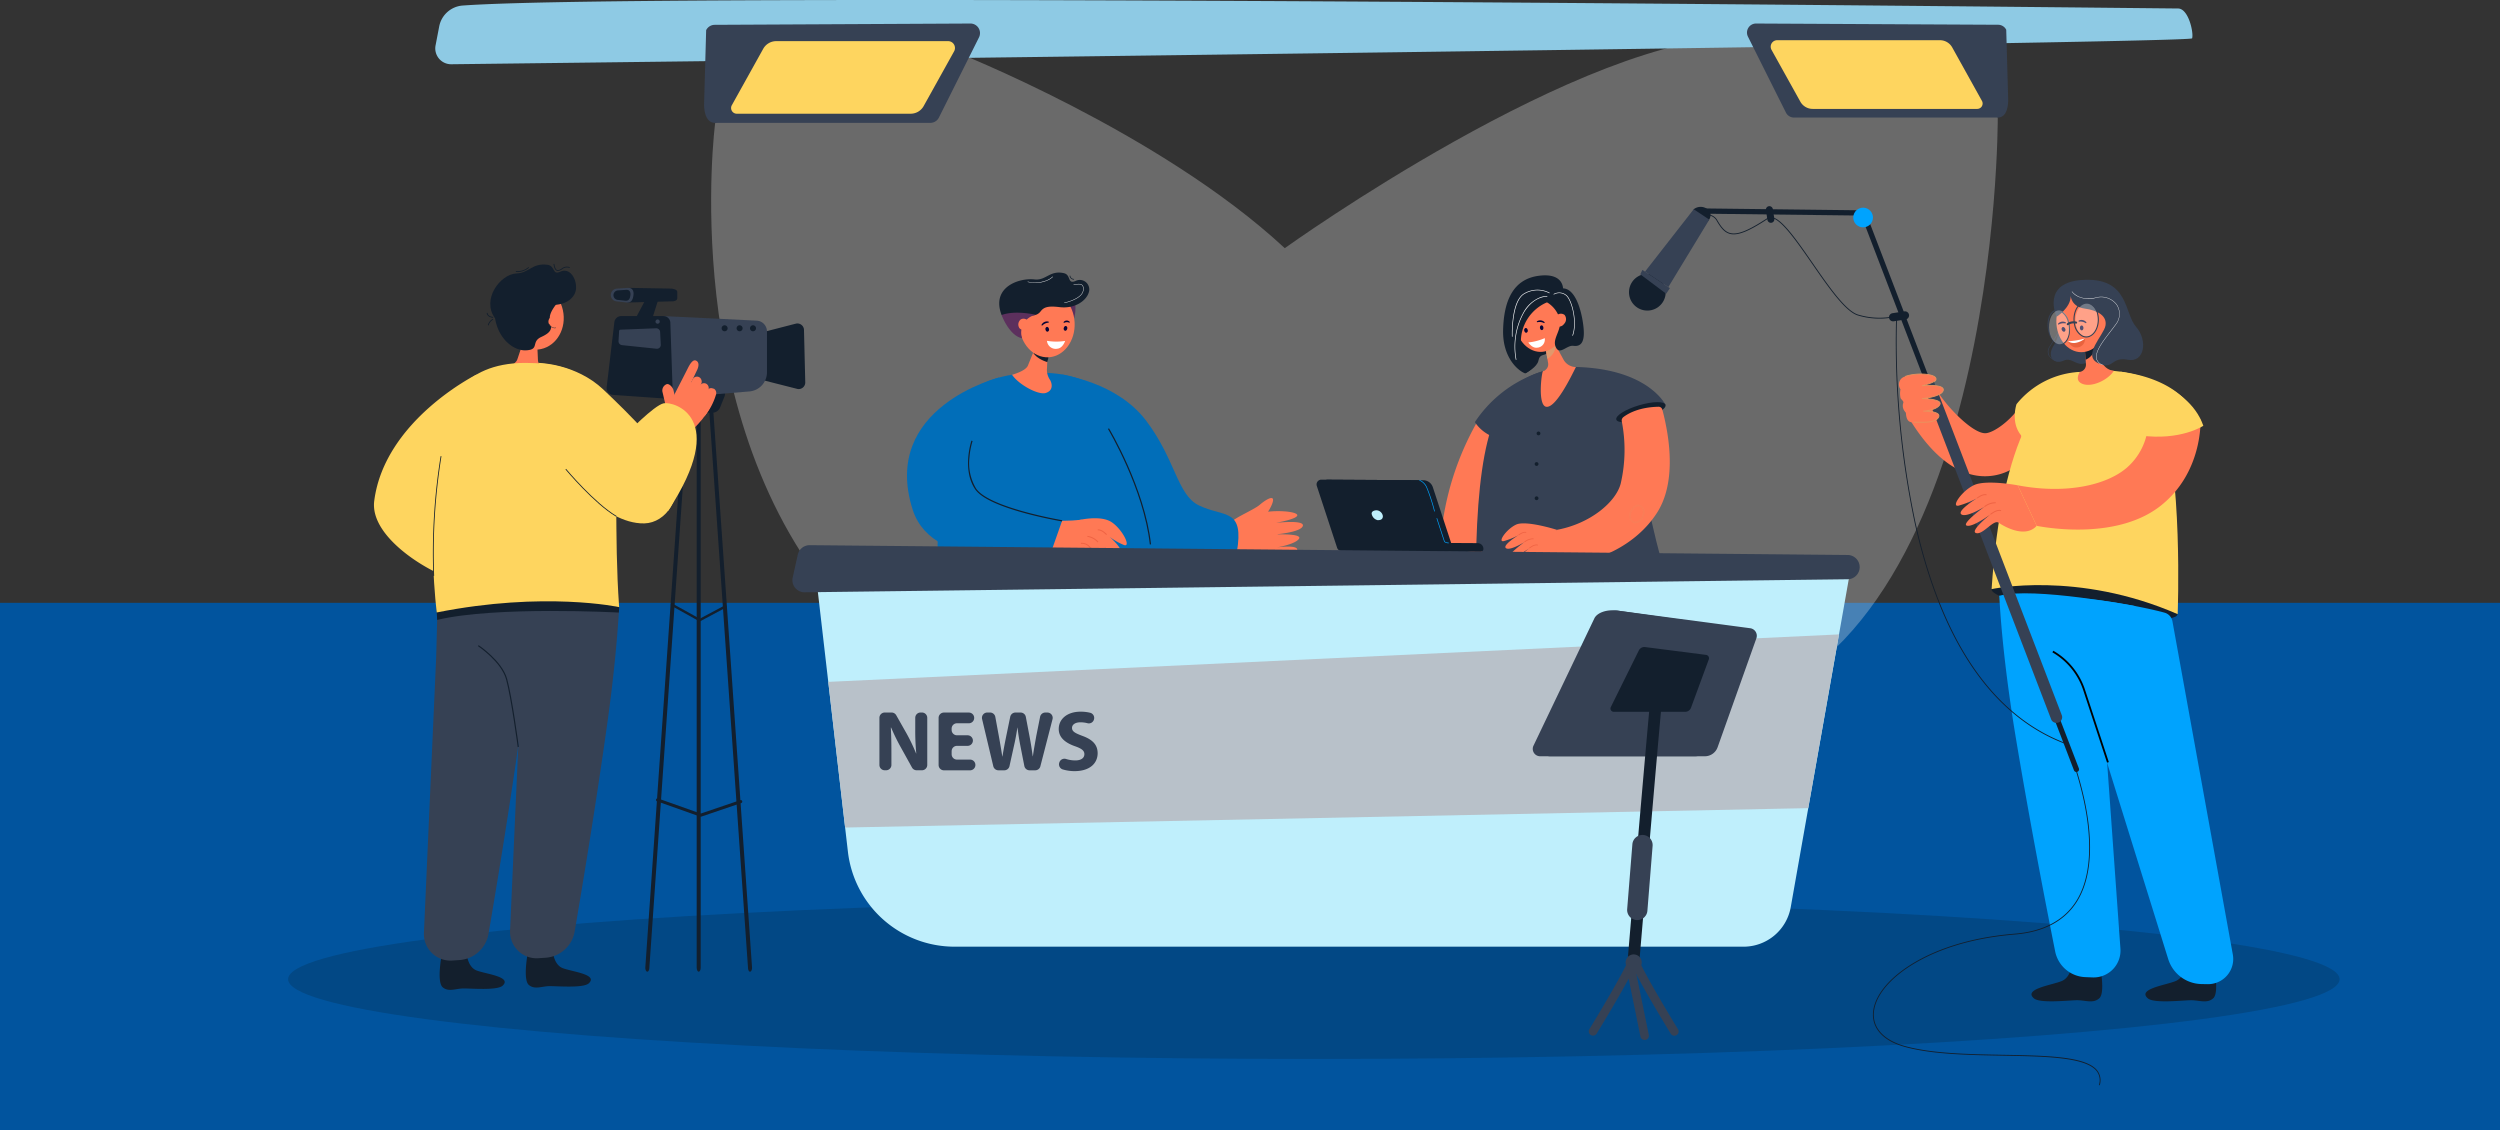 <svg xmlns="http://www.w3.org/2000/svg" width="564" height="255" viewBox="0 0 564 255">
  <rect x="0" y="0" width="564" height="255" fill="#333333" stroke="none"/>
  <g id="Grupo_57009" data-name="Grupo 57009" transform="translate(-687 -1546)">
    <rect id="Rectángulo_5829" data-name="Rectángulo 5829" width="564" height="119" transform="translate(687 1682)" fill="#01549e"/>
    <g id="Grupo_57008" data-name="Grupo 57008" transform="translate(-761.541 1051.841)">
      <g id="Grupo_56787" data-name="Grupo 56787" transform="translate(1608.965 502.416)">
        <path id="Trazado_102642" data-name="Trazado 102642" d="M1912.049,527.221s46.371,18.195,74.6,44.407c0,0,67.54-48.522,104.5-47.721s56.347,18.256,56.347,18.256.553,122.478-65.132,134.9-157.208,18.412-195.364-24.23c-37.749-42.188-28.852-109.474-28.852-109.474Z" transform="translate(-1857.226 -523.898)" fill="#eaeaea" opacity="0.3"/>
      </g>
      <g id="Grupo_56788" data-name="Grupo 56788" transform="translate(1513.54 697.087)">
        <ellipse id="Elipse_4167" data-name="Elipse 4167" cx="231.405" cy="17.986" rx="231.405" ry="17.986" transform="translate(0)" fill="#024885"/>
      </g>
      <g id="Grupo_56789" data-name="Grupo 56789" transform="translate(1546.738 494.159)">
        <path id="Trazado_102643" data-name="Trazado 102643" d="M1633.993,500.126l-.821,4.277a3.577,3.577,0,0,0,3.556,4.252c43.264-.518,392.347-4.729,392.719-5.844.4-1.189-.793-6.736-3.17-6.736-2.239,0-343.332-3.825-386.974-.667A5.833,5.833,0,0,0,1633.993,500.126Z" transform="translate(-1633.107 -494.159)" fill="#8ecae4"/>
      </g>
      <g id="Grupo_56792" data-name="Grupo 56792" transform="translate(1607.378 499.466)">
        <g id="Grupo_56790" data-name="Grupo 56790" transform="translate(0 0)">
          <path id="Trazado_102644" data-name="Trazado 102644" d="M1853.915,513.567l57.688-.295a2.161,2.161,0,0,1,1.932,3.127l-9.045,18.091a2.161,2.161,0,0,1-1.932,1.194h-48.546c-1.606,0-2.42-1.511-2.5-4.045l.471-16.878A2.161,2.161,0,0,1,1853.915,513.567Z" transform="translate(-1851.511 -513.272)" fill="#364154"/>
        </g>
        <g id="Grupo_56791" data-name="Grupo 56791" transform="translate(6.096 3.974)">
          <path id="Trazado_102645" data-name="Trazado 102645" d="M1883.656,527.585h38.772a1.548,1.548,0,0,1,1.353,2.3l-6.867,12.344a3.366,3.366,0,0,1-2.941,1.73h-39.218a1.286,1.286,0,0,1-1.124-1.911l7.083-12.733A3.366,3.366,0,0,1,1883.656,527.585Z" transform="translate(-1873.467 -527.585)" fill="#fed55f"/>
        </g>
      </g>
      <g id="Grupo_56795" data-name="Grupo 56795" transform="translate(1842.661 499.466)">
        <g id="Grupo_56793" data-name="Grupo 56793" transform="translate(0 0)">
          <path id="Trazado_102646" data-name="Trazado 102646" d="M2755.574,513.551l-54.609-.279a2.045,2.045,0,0,0-1.829,2.96l8.563,17.125a2.045,2.045,0,0,0,1.829,1.131h45.955c1.521,0,2.29-1.43,2.366-3.829l-.446-15.977A2.046,2.046,0,0,0,2755.574,513.551Z" transform="translate(-2698.918 -513.272)" fill="#364154"/>
        </g>
        <g id="Grupo_56794" data-name="Grupo 56794" transform="translate(5.346 3.762)">
          <path id="Trazado_102647" data-name="Trazado 102647" d="M2756.342,526.821h-36.7a1.465,1.465,0,0,0-1.281,2.177l6.5,11.685a3.186,3.186,0,0,0,2.784,1.637h37.124a1.217,1.217,0,0,0,1.064-1.809l-6.7-12.053A3.186,3.186,0,0,0,2756.342,526.821Z" transform="translate(-2718.172 -526.821)" fill="#fed55f"/>
        </g>
      </g>
      <g id="Grupo_56846" data-name="Grupo 56846" transform="translate(1532.909 553.738)">
        <g id="Grupo_56815" data-name="Grupo 56815" transform="translate(52.487 5.359)">
          <g id="Grupo_56796" data-name="Grupo 56796" transform="translate(35.217 13.2)">
            <rect id="Rectángulo_5836" data-name="Rectángulo 5836" width="3.824" height="6.161" fill="#080435"/>
          </g>
          <g id="Grupo_56797" data-name="Grupo 56797" transform="translate(33.108 8.035)">
            <path id="Trazado_102648" data-name="Trazado 102648" d="M1901.14,757.031l-7.913,2.042a1.491,1.491,0,0,0-1.115,1.352l-.526,8.57c-.048.778.614.481,1.385.588l8.621,2.189a1.491,1.491,0,0,0,1.695-1.512L1903,758.438A1.49,1.49,0,0,0,1901.14,757.031Z" transform="translate(-1891.583 -756.983)" fill="#131f2d"/>
          </g>
          <g id="Grupo_56798" data-name="Grupo 56798" transform="translate(15.726 21.91)">
            <path id="Trazado_102649" data-name="Trazado 102649" d="M1838.075,806.957h-7.191a1.905,1.905,0,0,0-1.862,2.308l.532,2.457a1.9,1.9,0,0,0,1.862,1.5h5.673a1.905,1.905,0,0,0,1.768-1.2l.986-2.457A1.905,1.905,0,0,0,1838.075,806.957Z" transform="translate(-1828.978 -806.957)" fill="#131f2d"/>
          </g>
          <g id="Grupo_56799" data-name="Grupo 56799" transform="translate(4.642)">
            <path id="Trazado_102650" data-name="Trazado 102650" d="M1798.953,728.211l-9.623-.168-.273,3.316,10.318-.28c.069,0,.985-.068.985-.7v-1.4C1800.36,728.3,1799.022,728.211,1798.953,728.211Z" transform="translate(-1789.057 -728.043)" fill="#131f2d"/>
          </g>
          <g id="Grupo_56800" data-name="Grupo 56800" transform="translate(6.278 0.673)">
            <path id="Trazado_102651" data-name="Trazado 102651" d="M1798.75,737.408l-3.8-.249,3.539-6.692,2.166.939Z" transform="translate(-1794.949 -730.467)" fill="#131f2d"/>
          </g>
          <g id="Grupo_56801" data-name="Grupo 56801" transform="translate(12.822 6.372)">
            <path id="Trazado_102652" data-name="Trazado 102652" d="M1839.549,752.017l-21.029-1.026,1.038,18.523,18.335-1.522a4.336,4.336,0,0,0,3.977-4.321v-9.215A2.441,2.441,0,0,0,1839.549,752.017Z" transform="translate(-1818.52 -750.991)" fill="#364154"/>
          </g>
          <g id="Grupo_56802" data-name="Grupo 56802" transform="translate(32.349 8.446)">
            <path id="Trazado_102653" data-name="Trazado 102653" d="M1890.2,759.139a.677.677,0,1,0-.677.677A.677.677,0,0,0,1890.2,759.139Z" transform="translate(-1888.848 -758.462)" fill="#131f2d"/>
          </g>
          <g id="Grupo_56803" data-name="Grupo 56803" transform="translate(29.321 8.446)">
            <path id="Trazado_102654" data-name="Trazado 102654" d="M1879.3,759.139a.677.677,0,1,0-.677.677A.677.677,0,0,0,1879.3,759.139Z" transform="translate(-1877.944 -758.462)" fill="#131f2d"/>
          </g>
          <g id="Grupo_56804" data-name="Grupo 56804" transform="translate(25.942 8.446)">
            <path id="Trazado_102655" data-name="Trazado 102655" d="M1867.129,759.139a.677.677,0,1,0-.677.677A.677.677,0,0,0,1867.129,759.139Z" transform="translate(-1865.774 -758.462)" fill="#131f2d"/>
          </g>
          <g id="Grupo_56805" data-name="Grupo 56805" transform="translate(23.104 26.237)">
            <path id="Trazado_102656" data-name="Trazado 102656" d="M1864.8,950.576c-.224,0-.418-.323-.449-.768l-8.79-126.261c-.034-.486.14-.933.388-1s.477.274.511.76l8.79,126.262c.034.486-.14.933-.389,1A.238.238,0,0,1,1864.8,950.576Z" transform="translate(-1855.553 -822.539)" fill="#131f2d"/>
          </g>
          <g id="Grupo_56806" data-name="Grupo 56806" transform="translate(8.728 26.237)">
            <path id="Trazado_102657" data-name="Trazado 102657" d="M1804.228,950.577a.235.235,0,0,1-.062-.008c-.249-.066-.423-.513-.389-1l8.79-126.262c.034-.486.263-.825.511-.76s.423.513.389,1l-8.79,126.261C1804.646,950.254,1804.452,950.577,1804.228,950.577Z" transform="translate(-1803.774 -822.54)" fill="#131f2d"/>
          </g>
          <g id="Grupo_56807" data-name="Grupo 56807" transform="translate(20.316 26.237)">
            <path id="Trazado_102658" data-name="Trazado 102658" d="M1845.963,950.577c-.251,0-.454-.4-.454-.888V823.427c0-.49.2-.887.454-.887s.454.4.454.887V949.689C1846.417,950.179,1846.214,950.577,1845.963,950.577Z" transform="translate(-1845.509 -822.54)" fill="#131f2d"/>
          </g>
          <g id="Grupo_56808" data-name="Grupo 56808" transform="translate(0 6.372)">
            <path id="Trazado_102659" data-name="Trazado 102659" d="M1785.161,750.991h-9.534a1.556,1.556,0,0,0-1.545,1.373l-1.733,14.672a1.555,1.555,0,0,0,1.436,1.734l11.79.828a1.556,1.556,0,0,0,1.664-1.6l-.523-15.5A1.556,1.556,0,0,0,1785.161,750.991Z" transform="translate(-1772.339 -750.991)" fill="#131f2d"/>
          </g>
          <g id="Grupo_56809" data-name="Grupo 56809" transform="translate(0.941)">
            <path id="Trazado_102660" data-name="Trazado 102660" d="M1779.428,731.359l-2.251-.248a1.454,1.454,0,0,1-1.449-1.45h0a1.454,1.454,0,0,1,1.449-1.45l2.525-.168c.8,0,1.26.612,1.142,1.6C1780.689,730.949,1780.225,731.359,1779.428,731.359Z" transform="translate(-1775.727 -728.043)" fill="#364154"/>
          </g>
          <g id="Grupo_56810" data-name="Grupo 56810" transform="translate(1.541 0.446)">
            <path id="Trazado_102661" data-name="Trazado 102661" d="M1780.66,732.119l-1.685-.185a1.085,1.085,0,0,1-1.085-1.079h0a1.085,1.085,0,0,1,1.085-1.079l1.889-.125c.6,0,.943.455.855,1.193C1781.6,731.814,1781.257,732.119,1780.66,732.119Z" transform="translate(-1777.89 -729.651)" fill="#131f2d"/>
          </g>
          <g id="Grupo_56811" data-name="Grupo 56811" transform="translate(2.681 9.123)">
            <path id="Trazado_102662" data-name="Trazado 102662" d="M1782.441,761.217l8.033-.315a.876.876,0,0,1,.909.83l.15,2.866a.876.876,0,0,1-.966.917l-7.785-.812a.876.876,0,0,1-.784-.923l.132-2.26A.324.324,0,0,1,1782.441,761.217Z" transform="translate(-1781.995 -760.902)" fill="#364154"/>
          </g>
          <g id="Grupo_56812" data-name="Grupo 56812" transform="translate(11.022 7.134)">
            <path id="Trazado_102663" data-name="Trazado 102663" d="M1813,754.217a.48.48,0,1,0-.48.48A.48.48,0,0,0,1813,754.217Z" transform="translate(-1812.036 -753.737)" fill="#364154"/>
          </g>
          <g id="Grupo_56813" data-name="Grupo 56813" transform="translate(11.126 115.169)">
            <path id="Trazado_102664" data-name="Trazado 102664" d="M1822.507,1146.987a.342.342,0,0,1-.115-.02l-9.751-3.457a.345.345,0,0,1,.23-.65l9.638,3.417,8.931-3.034a.345.345,0,0,1,.222.653l-9.044,3.073A.347.347,0,0,1,1822.507,1146.987Z" transform="translate(-1812.411 -1142.84)" fill="#131f2d"/>
          </g>
          <g id="Grupo_56814" data-name="Grupo 56814" transform="translate(14.497 71.228)">
            <path id="Trazado_102665" data-name="Trazado 102665" d="M1831.049,988.59a.276.276,0,0,1-.134-.035l-6.223-3.457a.276.276,0,1,1,.268-.482l6.092,3.384,5.64-3a.275.275,0,1,1,.259.486l-5.772,3.073A.278.278,0,0,1,1831.049,988.59Z" transform="translate(-1824.55 -984.582)" fill="#131f2d"/>
          </g>
        </g>
        <g id="Grupo_56845" data-name="Grupo 56845" transform="translate(0 0)">
          <g id="Grupo_56822" data-name="Grupo 56822" transform="translate(65.074 21.712)">
            <g id="Grupo_56816" data-name="Grupo 56816" transform="translate(6.074 4.791)">
              <rect id="Rectángulo_5837" data-name="Rectángulo 5837" width="2.186" height="6.51" rx="1.093" transform="translate(1.975 6.819) rotate(-154.606)" fill="#ff7955"/>
            </g>
            <g id="Grupo_56817" data-name="Grupo 56817" transform="translate(4.366 3.311)">
              <rect id="Rectángulo_5838" data-name="Rectángulo 5838" width="2.186" height="6.786" rx="1.093" transform="translate(1.975 7.068) rotate(-154.611)" fill="#ff7955"/>
            </g>
            <g id="Grupo_56818" data-name="Grupo 56818" transform="translate(0 5.359)">
              <path id="Trazado_102666" data-name="Trazado 102666" d="M1820.358,814.67l.313-.073a1.1,1.1,0,0,0,.816-1.311l-1.327-5.7c-.136-.585-.91-1.474-1.494-1.335a1.528,1.528,0,0,0-.945,1.9l1.327,5.7A1.094,1.094,0,0,0,1820.358,814.67Z" transform="translate(-1817.674 -806.242)" fill="#ff7955"/>
            </g>
            <g id="Grupo_56819" data-name="Grupo 56819" transform="translate(2.609)">
              <path id="Trazado_102667" data-name="Trazado 102667" d="M1827.66,796.006l.176.084a1.034,1.034,0,0,0,1.374-.49l3.114-6.56c.243-.513.6-1.72-.356-2.066-.7-.253-1.381.966-1.772,1.749-.784,1.569-3.025,5.909-3.025,5.909A1.035,1.035,0,0,0,1827.66,796.006Z" transform="translate(-1827.071 -786.94)" fill="#ff7955"/>
            </g>
            <g id="Grupo_56820" data-name="Grupo 56820" transform="translate(1.359 4.828)">
              <path id="Trazado_102668" data-name="Trazado 102668" d="M1828,815.132s4.461-3.921,4.711-7.578c.087-1.266-5.549-3.933-6.66-3.046s-3.485,6.239-3.485,6.239Z" transform="translate(-1822.567 -804.33)" fill="#ff7955"/>
            </g>
            <g id="Grupo_56821" data-name="Grupo 56821" transform="translate(8.251 6.252)">
              <path id="Trazado_102669" data-name="Trazado 102669" d="M1847.865,814.9l.464.22c.414.2.073,1.005.357.645a13.93,13.93,0,0,0,2.522-4.766,1.161,1.161,0,0,0-.4-1.364l-.414-.123a.97.97,0,0,0-1.158.552l-1.768,3.725A.837.837,0,0,0,1847.865,814.9Z" transform="translate(-1847.389 -809.457)" fill="#ff7955"/>
            </g>
          </g>
          <g id="Grupo_56823" data-name="Grupo 56823" transform="translate(34.248 155.008)">
            <path id="Trazado_102670" data-name="Trazado 102670" d="M1712.76,1267.026s.158,3.031,2.233,3.83,8.041,1.412,5.872,3.421c-1.244,1.153-7.272.592-8.968.638s-3.269.828-4.56-.273c-1.42-1.212-.2-7.465-.2-7.465a6.778,6.778,0,0,0,2.8.653A5.4,5.4,0,0,0,1712.76,1267.026Z" transform="translate(-1706.65 -1267.026)" fill="#131f2d"/>
          </g>
          <g id="Grupo_56824" data-name="Grupo 56824" transform="translate(30.698 73.955)">
            <path id="Trazado_102671" data-name="Trazado 102671" d="M1718.41,979.763c-.4,6.292-1.146,14.457-2.531,24.444-2.642,19.038-5.849,38.237-7.428,47.442a7.145,7.145,0,0,1-6.516,5.981l-1.753.118a6,6,0,0,1-6.312-6.33l2.76-62.064.262-9.872S1719.06,969.441,1718.41,979.763Z" transform="translate(-1693.863 -975.102)" fill="#364154"/>
          </g>
          <g id="Grupo_56825" data-name="Grupo 56825" transform="translate(14.815 155.532)">
            <path id="Trazado_102672" data-name="Trazado 102672" d="M1642.767,1268.914s.158,3.03,2.233,3.83,8.041,1.411,5.872,3.421c-1.245,1.153-7.272.593-8.968.638s-3.269.828-4.56-.273c-1.42-1.212-.2-7.465-.2-7.465a6.777,6.777,0,0,0,2.8.653A5.4,5.4,0,0,0,1642.767,1268.914Z" transform="translate(-1636.657 -1268.914)" fill="#131f2d"/>
          </g>
          <g id="Grupo_56826" data-name="Grupo 56826" transform="translate(11.264 63.539)">
            <path id="Trazado_102673" data-name="Trazado 102673" d="M1648.766,937.588s.778,13.674-2.881,40.045c-2.642,19.038-5.849,38.237-7.428,47.442a7.145,7.145,0,0,1-6.516,5.981l-1.752.118a6,6,0,0,1-6.312-6.33l2.76-62.064.542-20.418Z" transform="translate(-1623.87 -937.588)" fill="#364154"/>
          </g>
          <g id="Grupo_56827" data-name="Grupo 56827" transform="translate(23.46 85.968)">
            <path id="Trazado_102674" data-name="Trazado 102674" d="M1676.759,1041.353c-.015-.113-1.511-11.3-2.635-15.309-1.113-3.967-6.277-7.419-6.329-7.453l.146-.221c.053.035,5.3,3.54,6.438,7.6,1.13,4.025,2.627,15.233,2.642,15.345Z" transform="translate(-1667.795 -1018.37)" fill="#131f2d"/>
          </g>
          <g id="Grupo_56828" data-name="Grupo 56828" transform="translate(28.959 9.216)">
            <path id="Trazado_102675" data-name="Trazado 102675" d="M1690.984,754.221l1.365-4.092.4-1.191,2.336-7,.307,6.967.184,4.182.058,1.324c.039.9.629,1.087,1.347,1.868.291.317,2.152,2.235.04,3.1-2.631,1.079-7.55-.555-9.42-2.7C1687.614,756.676,1690.542,755.543,1690.984,754.221Z" transform="translate(-1687.599 -741.934)" fill="#ff7955"/>
          </g>
          <g id="Grupo_56829" data-name="Grupo 56829" transform="translate(27.957 3.064)">
            <ellipse id="Elipse_4168" data-name="Elipse 4168" cx="6.689" cy="7.521" rx="6.689" ry="7.521" transform="matrix(0.977, -0.212, 0.212, 0.977, 0, 2.831)" fill="#ff7955"/>
          </g>
          <g id="Grupo_56830" data-name="Grupo 56830" transform="translate(26.237 0.095)">
            <path id="Trazado_102676" data-name="Trazado 102676" d="M1691.42,718.205c3.832.134,5.691-1.92,5.735-3.821.057-2.438-1.6-4.6-3.521-3.691s-1.1-1.316-2.95-1.552c-3.459-.441-4.108,1.844-6.939,1.955-3.734.147-7.991,5.924-4.862,10.141C1678.884,721.237,1688.394,718.1,1691.42,718.205Z" transform="translate(-1677.797 -709.085)" fill="#131f2d"/>
          </g>
          <g id="Grupo_56831" data-name="Grupo 56831" transform="translate(27.173 5.035)">
            <path id="Trazado_102677" data-name="Trazado 102677" d="M1697.266,728.6s-4.094,3.661-3.554,5.721.4,2.867-1.988,3.966-.28,2.883-3.467,3.012-7.091-3.369-7.09-9.118a8.3,8.3,0,0,1,1.983-5.3Z" transform="translate(-1681.167 -726.877)" fill="#131f2d"/>
          </g>
          <g id="Grupo_56832" data-name="Grupo 56832" transform="translate(39.363 11.776)">
            <path id="Trazado_102678" data-name="Trazado 102678" d="M1727.494,751.765a1.453,1.453,0,0,0-1.906-.41,1.227,1.227,0,0,0-.225,1.8,1.452,1.452,0,0,0,1.905.41A1.228,1.228,0,0,0,1727.494,751.765Z" transform="translate(-1725.072 -751.154)" fill="#ff7955"/>
          </g>
          <g id="Grupo_56833" data-name="Grupo 56833" transform="translate(25.692 12.358)">
            <path id="Trazado_102679" data-name="Trazado 102679" d="M1675.93,754.726l-.022,0a.1.1,0,0,1-.07-.115,2.347,2.347,0,0,1,1.083-1.345.1.1,0,0,1,.091.167,2.191,2.191,0,0,0-.99,1.222A.1.1,0,0,1,1675.93,754.726Z" transform="translate(-1675.834 -753.252)" fill="#131f2d"/>
          </g>
          <g id="Grupo_56834" data-name="Grupo 56834" transform="translate(25.445 11.023)">
            <path id="Trazado_102680" data-name="Trazado 102680" d="M1676.324,749.523h-.006c-.049,0-1.194-.079-1.371-.966a.1.1,0,1,1,.187-.037c.148.742,1.185.812,1.2.813a.1.1,0,0,1-.005.19Z" transform="translate(-1674.945 -748.443)" fill="#131f2d"/>
          </g>
          <g id="Grupo_56835" data-name="Grupo 56835" transform="translate(40.525)">
            <path id="Trazado_102681" data-name="Trazado 102681" d="M1730.225,710.3a.639.639,0,0,1-.368-.115c-.491-.335-.6-1.3-.6-1.341a.1.1,0,1,1,.189-.019c0,.009.1.917.518,1.2a.473.473,0,0,0,.415.06,2.6,2.6,0,0,0,.732-.365,1.813,1.813,0,0,1,1.756-.294.1.1,0,0,1-.054.182,1.617,1.617,0,0,0-1.6.272,2.758,2.758,0,0,1-.785.388A.787.787,0,0,1,1730.225,710.3Z" transform="translate(-1729.257 -708.742)" fill="#131f2d"/>
          </g>
          <g id="Grupo_56836" data-name="Grupo 56836" transform="translate(31.962 0.685)">
            <path id="Trazado_102682" data-name="Trazado 102682" d="M1698.931,712.331a2.922,2.922,0,0,1-.435-.032.1.1,0,0,1,.028-.188,3.814,3.814,0,0,0,2.737-.877.1.1,0,0,1,.126.143A4.109,4.109,0,0,1,1698.931,712.331Z" transform="translate(-1698.415 -711.21)" fill="#131f2d"/>
          </g>
          <g id="Grupo_56837" data-name="Grupo 56837" transform="translate(39.455 13.485)">
            <path id="Trazado_102683" data-name="Trazado 102683" d="M1726.708,758.283a1.471,1.471,0,0,1-1.3-.907.046.046,0,0,1,.081-.044c.588,1.088,1.419.842,1.455.831a.046.046,0,0,1,.027.087A.985.985,0,0,1,1726.708,758.283Z" transform="translate(-1725.402 -757.309)" fill="#131f2d"/>
          </g>
          <g id="Grupo_56838" data-name="Grupo 56838" transform="translate(14.058 71.041)">
            <path id="Trazado_102684" data-name="Trazado 102684" d="M1675.119,972.181s-27.8-1.519-40.99,1.661l-.2-3.761,18.5-5.477,14.934.367,4.588.979,3.237,5Z" transform="translate(-1633.933 -964.605)" fill="#131f2d"/>
          </g>
          <g id="Grupo_56839" data-name="Grupo 56839" transform="translate(13.292 22.291)">
            <path id="Trazado_102685" data-name="Trazado 102685" d="M1634.6,799.545s2.447-10.521,17.413-10.52c26.082,0,18.766,21.274,21.179,55.095,0,0-16.815-3.644-41.148,1.206,0,0-2.369-18.316.692-33.8C1633.549,807.437,1633.4,803.1,1634.6,799.545Z" transform="translate(-1631.174 -789.025)" fill="#fed55f"/>
          </g>
          <g id="Grupo_56840" data-name="Grupo 56840" transform="translate(37.138 22.29)">
            <path id="Trazado_102686" data-name="Trazado 102686" d="M1717.059,789.022s8.368.122,14.589,5.994,14.234,13.961,15.934,18.615c2.094,5.73-1.76,11.48-6.654,11.6s-9.28-3.425-9.28-3.425Z" transform="translate(-1717.059 -789.022)" fill="#fed55f"/>
          </g>
          <g id="Grupo_56841" data-name="Grupo 56841" transform="translate(0 24.909)">
            <path id="Trazado_102687" data-name="Trazado 102687" d="M1583.384,826.788c2.447-18.106,23.067-28.331,23.067-28.331l4.4,22.71-8.589,2.725a6.857,6.857,0,0,0-3.547,10.481c3.42,4.829,5.417,11.3,1.886,10.111C1594.564,842.447,1582.16,834.74,1583.384,826.788Z" transform="translate(-1583.3 -798.457)" fill="#fed55f"/>
          </g>
          <g id="Grupo_56842" data-name="Grupo 56842" transform="translate(13.253 43.315)">
            <path id="Trazado_102688" data-name="Trazado 102688" d="M1631.172,891.775a137.3,137.3,0,0,1,1.649-27.026l.181.032a137.1,137.1,0,0,0-1.646,26.984Z" transform="translate(-1631.033 -864.749)" fill="#131f2d"/>
          </g>
          <g id="Grupo_56843" data-name="Grupo 56843" transform="translate(43.202 46.209)">
            <path id="Trazado_102689" data-name="Trazado 102689" d="M1750.324,885.944c-4.944-2.916-11.362-10.581-11.426-10.658l.141-.118c.064.077,6.462,7.717,11.379,10.617Z" transform="translate(-1738.898 -875.169)" fill="#131f2d"/>
          </g>
          <g id="Grupo_56844" data-name="Grupo 56844" transform="translate(56.843 31.365)">
            <path id="Trazado_102690" data-name="Trazado 102690" d="M1788.029,828.784s6.322-6.592,8.531-7.04,14.949,3.063.969,24.281Z" transform="translate(-1788.029 -821.708)" fill="#fed55f"/>
          </g>
        </g>
      </g>
      <g id="Grupo_56879" data-name="Grupo 56879" transform="translate(1653.159 555.65)">
        <g id="Grupo_56847" data-name="Grupo 56847" transform="translate(73.091 50.869)">
          <path id="Trazado_102691" data-name="Trazado 102691" d="M2289.953,904.421l0-.016c9.3-1.795,2.536-3.017-1.942-2.485.542-.805,1.463-2.607,1.013-2.995h0c-.518-.446-2.344.958-2.856,1.411-1.18,1.044-5.134,2.7-6.294,3.765-.5.463,0,6.786,0,6.786a63.678,63.678,0,0,0,7.55.944,2.581,2.581,0,0,0,.6.045c.266-.01.619-.016,1.023-.026h0c1.926-.045,5.016-.164,5.468-1.054.8-1.58-4.52-.82-4.52-.82s4.149-.686,5-1.952c.677-1.008-3.218-1.019-4.834-.982V907c1.574-.173,5.371-.708,5.7-1.876C2296.236,903.8,2290.913,904.326,2289.953,904.421Z" transform="translate(-2279.648 -898.84)" fill="#ff7955"/>
        </g>
        <g id="Grupo_56848" data-name="Grupo 56848" transform="translate(35.056 22.995)">
          <path id="Trazado_102692" data-name="Trazado 102692" d="M2142.658,798.446c.164.225,12.227,1.61,18.9,10.427s6.992,16.752,11.927,19.119c5.751,2.759,10.253.47,8.521,10.6-.4,2.329-22.655,1.708-22.655,1.708Z" transform="translate(-2142.658 -798.446)" fill="#016eb9"/>
        </g>
        <g id="Grupo_56849" data-name="Grupo 56849" transform="translate(6.886 22.586)">
          <path id="Trazado_102693" data-name="Trazado 102693" d="M2044.792,806.129s2.286-9.062,19.156-9.154c24.327-.133,22.074,22.22,24.325,56.191,0,0-23.962-3.389-46.658,1.483C2041.615,854.649,2039.51,819.975,2044.792,806.129Z" transform="translate(-2041.201 -796.975)" fill="#016eb9"/>
        </g>
        <g id="Grupo_56850" data-name="Grupo 56850" transform="translate(23.697 8.995)">
          <path id="Trazado_102694" data-name="Trazado 102694" d="M2105.334,760l1.612-3.989.469-1.161,2.759-6.828-.3,7-.18,4.2-.057,1.329a4.021,4.021,0,0,0,.656,2.651c.244.339,1.131,2.3-.911,2.981-1.644.551-6.078-1.816-7.636-4.105C2101.748,762.077,2104.813,761.291,2105.334,760Z" transform="translate(-2101.748 -748.023)" fill="#ff7955"/>
        </g>
        <g id="Grupo_56851" data-name="Grupo 56851" transform="translate(45.336 35.142)">
          <path id="Trazado_102695" data-name="Trazado 102695" d="M2189.128,868.4c-1.386-12.581-9.365-25.927-9.445-26.061l.238-.144c.081.134,8.091,13.532,9.483,26.174Z" transform="translate(-2179.683 -842.198)" fill="#131f2d"/>
        </g>
        <g id="Grupo_56852" data-name="Grupo 56852" transform="translate(28.463 18.055)">
          <path id="Trazado_102696" data-name="Trazado 102696" d="M2122.094,782.791s-2.367-.652-3.183-2.137l3.464,1.059Z" transform="translate(-2118.911 -780.654)" fill="#131f2d"/>
        </g>
        <g id="Grupo_56866" data-name="Grupo 56866" transform="translate(20.807 0)">
          <g id="Grupo_56853" data-name="Grupo 56853" transform="translate(14.458 6.831)">
            <path id="Trazado_102697" data-name="Trazado 102697" d="M2146.079,740.229a9.239,9.239,0,0,1-.321,3.824c-.621,2.09-2.347-3.32-2.347-3.32Z" transform="translate(-2143.412 -740.229)" fill="#5c305d"/>
          </g>
          <g id="Grupo_56854" data-name="Grupo 56854" transform="translate(4.167 3.76)">
            <ellipse id="Elipse_4169" data-name="Elipse 4169" cx="6.252" cy="7.538" rx="6.252" ry="7.538" transform="translate(0 0.587) rotate(-2.69)" fill="#ff7955"/>
          </g>
          <g id="Grupo_56855" data-name="Grupo 56855">
            <path id="Trazado_102698" data-name="Trazado 102698" d="M2095.885,725.341l3.042-.06a2.2,2.2,0,0,0,1.711-.85c.7-.915,1.484-1.35,4.288-1.008,3.551.432,6.081-1.494,6.622-3.326a2.135,2.135,0,0,0-3.028-2.555c-1.865.757-.911-1.4-2.611-1.783-3.178-.71-3.988,1.717-6.613,1.416-3.442-.395-9.844,1.71-7.421,8.031Z" transform="translate(-2091.339 -715.628)" fill="#131f2d"/>
          </g>
          <g id="Grupo_56856" data-name="Grupo 56856" transform="translate(9.54 11.025)">
            <path id="Trazado_102699" data-name="Trazado 102699" d="M2127.278,755.608a.127.127,0,0,0-.037-.237,1.372,1.372,0,0,0-1.525.707.128.128,0,0,0,.042.174.139.139,0,0,0,.174-.043,2.169,2.169,0,0,1,1.266-.588A.126.126,0,0,0,2127.278,755.608Z" transform="translate(-2125.698 -755.337)" fill="#080435"/>
          </g>
          <g id="Grupo_56857" data-name="Grupo 56857" transform="translate(10.424 12.255)">
            <path id="Trazado_102700" data-name="Trazado 102700" d="M2128.9,760.381c.055.3.275.506.49.466a.491.491,0,0,0,.291-.611c-.055-.3-.274-.506-.49-.466A.491.491,0,0,0,2128.9,760.381Z" transform="translate(-2128.883 -759.765)" fill="#080435"/>
          </g>
          <g id="Grupo_56858" data-name="Grupo 56858" transform="translate(14.525 10.811)">
            <path id="Trazado_102701" data-name="Trazado 102701" d="M2144.95,755.068a.092.092,0,0,0,.073-.057.152.152,0,0,0-.035-.175.889.889,0,0,0-1.3.038.151.151,0,0,0-.017.177.094.094,0,0,0,.138.031,1.329,1.329,0,0,1,1.08-.033A.084.084,0,0,0,2144.95,755.068Z" transform="translate(-2143.651 -754.567)" fill="#080435"/>
          </g>
          <g id="Grupo_56859" data-name="Grupo 56859" transform="translate(14.547 12.05)">
            <path id="Trazado_102702" data-name="Trazado 102702" d="M2143.749,759.489a.491.491,0,0,0,.276.618c.215.045.44-.158.5-.454a.491.491,0,0,0-.276-.618C2144.036,758.99,2143.811,759.193,2143.749,759.489Z" transform="translate(-2143.733 -759.029)" fill="#080435"/>
          </g>
          <g id="Grupo_56860" data-name="Grupo 56860" transform="translate(0.534 9.051)">
            <path id="Trazado_102703" data-name="Trazado 102703" d="M2093.264,748.753s1.706,4.668,4.631,5.246a4.075,4.075,0,0,1,3.107-5.29S2096.442,747.594,2093.264,748.753Z" transform="translate(-2093.264 -748.226)" fill="#5c305d"/>
          </g>
          <g id="Grupo_56861" data-name="Grupo 56861" transform="translate(4.331 10.447)">
            <path id="Trazado_102704" data-name="Trazado 102704" d="M2107.181,755.372a1.268,1.268,0,1,0,.308-2.009A1.468,1.468,0,0,0,2107.181,755.372Z" transform="translate(-2106.936 -753.254)" fill="#ff7955"/>
          </g>
          <g id="Grupo_56862" data-name="Grupo 56862" transform="translate(10.774 15.4)">
            <path id="Trazado_102705" data-name="Trazado 102705" d="M2134.233,771.114a12.822,12.822,0,0,1-4.091-.021,1.967,1.967,0,0,0,2.327,1.779C2133.736,772.749,2134.233,771.114,2134.233,771.114Z" transform="translate(-2130.142 -771.093)" fill="#fff"/>
          </g>
          <g id="Grupo_56863" data-name="Grupo 56863" transform="translate(15.872 0.684)">
            <path id="Trazado_102706" data-name="Trazado 102706" d="M2149.507,719a.956.956,0,0,1-1-.9l.17,0a.782.782,0,0,0,.841.735Z" transform="translate(-2148.504 -718.09)" fill="#131f2d"/>
          </g>
          <g id="Grupo_56864" data-name="Grupo 56864" transform="translate(14.663 2.568)">
            <path id="Trazado_102707" data-name="Trazado 102707" d="M2144.166,729.188l-.017-.084c.039-.008,3.923-.814,4.244-2.752a1.285,1.285,0,0,0-.188-1.143c-.348-.355-1.045-.253-1.661-.162-.094.014-.187.027-.276.039l-.011-.085.275-.039c.635-.093,1.355-.2,1.734.187a1.36,1.36,0,0,1,.212,1.217c-.137.829-.928,1.579-2.287,2.172A11.4,11.4,0,0,1,2144.166,729.188Z" transform="translate(-2144.149 -724.875)" fill="#fff"/>
          </g>
          <g id="Grupo_56865" data-name="Grupo 56865" transform="translate(6.417 0.902)">
            <path id="Trazado_102708" data-name="Trazado 102708" d="M2116.222,720.3a8.174,8.174,0,0,1-1.772-.2l.018-.083a6.982,6.982,0,0,0,4.2-.262,4.64,4.64,0,0,0,1.43-.877l.061.06a4.611,4.611,0,0,1-1.454.895A6.531,6.531,0,0,1,2116.222,720.3Z" transform="translate(-2114.45 -718.877)" fill="#fff"/>
          </g>
        </g>
        <g id="Grupo_56876" data-name="Grupo 56876" transform="translate(4.542 32.968)">
          <g id="Grupo_56872" data-name="Grupo 56872" transform="translate(26.18 22.458)">
            <g id="Grupo_56868" data-name="Grupo 56868">
              <g id="Grupo_56867" data-name="Grupo 56867">
                <path id="Trazado_102709" data-name="Trazado 102709" d="M2134.9,915.711s5.083-1.282,7.622.44,4.48,5.843,2.68,5.109a14.481,14.481,0,0,1-3.163-1.813s3.525,3.072,2.265,3.694-3.385-1.347-3.385-1.347,3.164,3.475,1.784,3.677-3.538-2.082-3.538-2.082,2.807,3.225,1.2,3.423-3.42-3.734-4.68-3.112-6.474,2.667-8.631-.623Z" transform="translate(-2127.051 -915.252)" fill="#ff7955"/>
              </g>
            </g>
            <g id="Grupo_56869" data-name="Grupo 56869" transform="translate(12.297 2.505)">
              <path id="Trazado_102710" data-name="Trazado 102710" d="M2173.267,925.545c-.01-.012-1.018-1.146-1.9-1.038l-.028-.225c1-.123,2.052,1.063,2.1,1.113Z" transform="translate(-2171.341 -924.274)" fill="#ef6343"/>
            </g>
            <g id="Grupo_56870" data-name="Grupo 56870" transform="translate(9.973 3.978)">
              <path id="Trazado_102711" data-name="Trazado 102711" d="M2165.277,931.05a3.821,3.821,0,0,0-2.306-1.244l.017-.226a3.982,3.982,0,0,1,2.462,1.324Z" transform="translate(-2162.971 -929.58)" fill="#ef6343"/>
            </g>
            <g id="Grupo_56871" data-name="Grupo 56871" transform="translate(8.494 5.525)">
              <path id="Trazado_102712" data-name="Trazado 102712" d="M2159.8,936.55a2.156,2.156,0,0,0-2.121-1.147l-.036-.224a2.423,2.423,0,0,1,2.358,1.266Z" transform="translate(-2157.644 -935.152)" fill="#ef6343"/>
            </g>
          </g>
          <g id="Grupo_56874" data-name="Grupo 56874">
            <g id="Grupo_56873" data-name="Grupo 56873">
              <path id="Trazado_102713" data-name="Trazado 102713" d="M2060.509,865.053c2.1,0,7.153-7.892,7.153-7.892-12.267,1.292-20.413-2.946-22.681-5.679-4.577-5.518-3.218-13.291-3.19-13.385,0,0,.375-1.546-3.423-3.688-1.825-1.029-9.727,16.885-2.839,25.263C2040.24,865.4,2051.188,866.38,2060.509,865.053Z" transform="translate(-2032.759 -834.367)" fill="#ff7955"/>
            </g>
          </g>
          <g id="Grupo_56875" data-name="Grupo 56875" transform="translate(5.193 21.478)" opacity="0.5">
            <path id="Trazado_102714" data-name="Trazado 102714" d="M2055.177,916.5a3.866,3.866,0,0,1-1.978-.606c-1.439-.885-2.109-2.36-1.527-3.357a1.617,1.617,0,0,1,1.042-.74,3.5,3.5,0,0,1,2.579.535c1.438.885,2.109,2.36,1.527,3.358a1.618,1.618,0,0,1-1.043.739A2.46,2.46,0,0,1,2055.177,916.5Zm-1.855-4.219a1.937,1.937,0,0,0-.472.056,1.091,1.091,0,0,0-.7.48c-.415.71.2,1.9,1.338,2.6a2.944,2.944,0,0,0,2.153.47,1.091,1.091,0,0,0,.7-.481c.415-.71-.2-1.9-1.338-2.6A3.3,3.3,0,0,0,2053.322,912.279Z" transform="translate(-2051.462 -911.724)" fill="#ec865c"/>
          </g>
        </g>
        <g id="Grupo_56877" data-name="Grupo 56877" transform="translate(0 23.67)">
          <path id="Trazado_102715" data-name="Trazado 102715" d="M2037.206,800.877s-26.941,6.681-19.511,29.862c4.724,14.739,31,10.123,31,10.123l2.973-8.448-19.209-24.16Z" transform="translate(-2016.399 -800.877)" fill="#016eb9"/>
        </g>
        <g id="Grupo_56878" data-name="Grupo 56878" transform="translate(13.77 37.915)">
          <path id="Trazado_102716" data-name="Trazado 102716" d="M2087.185,870.407c-.042-.007-4.2-.707-8.661-1.944-6.018-1.667-9.7-3.464-10.955-5.341-2.976-4.463-.83-10.874-.808-10.938l.263.09a16.938,16.938,0,0,0-.712,3.71,11.13,11.13,0,0,0,1.488,6.985c2.905,4.357,19.266,7.138,19.431,7.166Z" transform="translate(-2065.992 -852.183)" fill="#131f2d"/>
        </g>
      </g>
      <g id="Grupo_56918" data-name="Grupo 56918" transform="translate(1760.927 556.279)">
        <g id="Grupo_56880" data-name="Grupo 56880" transform="translate(10.038 116.196)">
          <path id="Trazado_102717" data-name="Trazado 102717" d="M2447.3,1138.741s-.823,5.371-3.015,8.109c-1.444,1.8-5.428,5.379-2.595,6.57,2.263.951,6.62-3.283,8.035-4.337s3.548-3.048,3.074-4.747a27.5,27.5,0,0,1-.657-7.945Z" transform="translate(-2440.696 -1136.391)" fill="#131f2d"/>
        </g>
        <g id="Grupo_56881" data-name="Grupo 56881" transform="translate(25.931 110.493)">
          <path id="Trazado_102718" data-name="Trazado 102718" d="M2499.586,1119.738s1.1,5.322-.007,8.651c-.727,2.194-3.22,6.931-.149,7.062,2.452.105,5.065-5.38,6.025-6.86s2.267-4.091,1.232-5.52a27.5,27.5,0,0,1-3.378-7.221Z" transform="translate(-2497.935 -1115.851)" fill="#131f2d"/>
        </g>
        <g id="Grupo_56883" data-name="Grupo 56883" transform="translate(0 56.53)">
          <g id="Grupo_56882" data-name="Grupo 56882">
            <path id="Trazado_102719" data-name="Trazado 102719" d="M2430.588,983.107c-29.373-19.593-27.922-36.757-23.852-43.47,4.728-7.8,12.213-13.96,23.685-16.71a63.5,63.5,0,0,1,8.4-1.4,5.875,5.875,0,0,1,6.464,6l-.263,10h.022c-4.9-.1-19.769,1.392-23.665,9.315-.81,1.647,18.962,24.87,18.225,29.037C2438.77,980.588,2433.46,985.023,2430.588,983.107Z" transform="translate(-2404.542 -921.497)" fill="#364154"/>
          </g>
        </g>
        <g id="Grupo_56885" data-name="Grupo 56885" transform="translate(8.774 57.929)">
          <g id="Grupo_56884" data-name="Grupo 56884">
            <path id="Trazado_102720" data-name="Trazado 102720" d="M2442.027,989.68a5.851,5.851,0,0,1-5.873-6.192c.443-7.5,1.836-20.256,6.2-29.9a41.242,41.242,0,0,1,11.7-14.775,65.445,65.445,0,0,1,14.182-8.687c9.021-4.148,15.518-3.569,15.518-3.569l4.93,7.27c-.065.013,1.383,7.333-9.04,13.861-5.75,3.6-17.311,5.8-22.067,15.109-3.4,6.645-4.693,15.455-5.124,21.611a5.643,5.643,0,0,1-5.6,5.244Z" transform="translate(-2436.144 -926.534)" fill="#364154"/>
          </g>
        </g>
        <g id="Grupo_56886" data-name="Grupo 56886" transform="translate(13.045 32.189)">
          <path id="Trazado_102721" data-name="Trazado 102721" d="M2459.845,833.826a64.759,64.759,0,0,0-8.229,23.138c-1.436,9.143,14.336,7.407,14.336,7.407l1.607-28.008Z" transform="translate(-2451.524 -833.826)" fill="#ff7955"/>
        </g>
        <g id="Grupo_56887" data-name="Grupo 56887" transform="translate(20.666 20.992)">
          <path id="Trazado_102722" data-name="Trazado 102722" d="M2509.958,799.427s-4.615-7.888-15.252-5.467-14.971,13.285-15.733,39.377c0,0,6.388,11.3,35.449,9.1,3.22-.244,7.834-.67,6.26-5.891C2517.756,826.842,2514.922,807.484,2509.958,799.427Z" transform="translate(-2478.972 -793.499)" fill="#364154"/>
        </g>
        <g id="Grupo_56888" data-name="Grupo 56888" transform="translate(20.349 20.654)">
          <path id="Trazado_102723" data-name="Trazado 102723" d="M2520.835,800.851l-10.942,2.057s-19.133,5.659-24.49,5.7a8.674,8.674,0,0,1-7.573-3.873,28.334,28.334,0,0,1,13.374-10.792,26.226,26.226,0,0,1,2.676-.865,19.668,19.668,0,0,1,4.758-.8C2516.7,792.077,2520.835,800.851,2520.835,800.851Z" transform="translate(-2477.831 -792.281)" fill="#364154"/>
        </g>
        <g id="Grupo_56889" data-name="Grupo 56889" transform="translate(52.233 28.603)">
          <path id="Trazado_102724" data-name="Trazado 102724" d="M2603.787,821.532c.237.863-2.057,2.3-5.123,3.215s-5.743.954-5.98.091,2.057-2.3,5.123-3.215S2603.551,820.669,2603.787,821.532Z" transform="translate(-2592.668 -820.911)" fill="#131f2d"/>
        </g>
        <g id="Grupo_56891" data-name="Grupo 56891" transform="translate(37.804 29.639)">
          <g id="Grupo_56890" data-name="Grupo 56890">
            <path id="Trazado_102725" data-name="Trazado 102725" d="M2564.359,848.525c-4.673,7.323-13.931,12-23.659,11.69l1.037-7.8c7.543-1.375,13.325-6.284,14.4-10.422a33.6,33.6,0,0,0,.242-14.071.983.983,0,0,1,.372-.947c.964-.739,3.463-2.241,7.928-2.329a.864.864,0,0,1,.851.642C2567.4,832.321,2568.529,841.991,2564.359,848.525Z" transform="translate(-2540.7 -824.642)" fill="#ff7955"/>
          </g>
        </g>
        <g id="Grupo_56892" data-name="Grupo 56892" transform="translate(55.183 51.73)" opacity="0.3">
          <path id="Trazado_102726" data-name="Trazado 102726" d="M2604.65,908.4a1.247,1.247,0,0,1-.493-.1,1.964,1.964,0,0,1-.641-2.629,2.482,2.482,0,0,1,1.273-1.348,1.353,1.353,0,0,1,1.056-.014,1.964,1.964,0,0,1,.641,2.629,2.483,2.483,0,0,1-1.274,1.348A1.5,1.5,0,0,1,2604.65,908.4Zm.7-3.832a1.142,1.142,0,0,0-.427.088,2.119,2.119,0,0,0-1.077,1.154c-.388.919-.186,1.887.451,2.159a1,1,0,0,0,.779-.017,2.119,2.119,0,0,0,1.077-1.155h0c.388-.918.186-1.887-.451-2.159A.9.9,0,0,0,2605.35,904.566Z" transform="translate(-2603.293 -904.206)" fill="#ec865c"/>
        </g>
        <g id="Grupo_56897" data-name="Grupo 56897" transform="translate(26.363 55.954)">
          <g id="Grupo_56893" data-name="Grupo 56893">
            <path id="Trazado_102727" data-name="Trazado 102727" d="M2511.971,920.874s-6.986-2.222-9.207-1.171-4.263,4.072-2.748,3.713a16.189,16.189,0,0,0,3.324-1.353s-3.765,2.3-2.844,2.952,4.175-1.389,4.175-1.389-4.262,3.1-3.194,3.429,4.288-2.047,4.288-2.047-3.85,3.042-2.6,3.4,3.165-2.534,4.085-1.887,3.268,3.619,5.379,1.28Z" transform="translate(-2499.493 -919.421)" fill="#ff7955"/>
          </g>
          <g id="Grupo_56894" data-name="Grupo 56894" transform="translate(3.788 1.911)">
            <path id="Trazado_102728" data-name="Trazado 102728" d="M2513.253,927.106l-.116-.139c.041-.035,1.018-.845,1.8-.624l-.05.175C2514.2,926.323,2513.263,927.1,2513.253,927.106Z" transform="translate(-2513.137 -926.305)" fill="#ef6343"/>
          </g>
          <g id="Grupo_56895" data-name="Grupo 56895" transform="translate(5.118 3.385)">
            <path id="Trazado_102729" data-name="Trazado 102729" d="M2518.044,932.5l-.119-.137a3.174,3.174,0,0,1,2.111-.745l-.014.181A3.065,3.065,0,0,0,2518.044,932.5Z" transform="translate(-2517.925 -931.612)" fill="#ef6343"/>
          </g>
          <g id="Grupo_56896" data-name="Grupo 56896" transform="translate(6.212 4.763)">
            <path id="Trazado_102730" data-name="Trazado 102730" d="M2521.985,937.469l-.117-.139c.049-.041,1.2-1,2.011-.695l-.064.17C2523.1,936.537,2522,937.459,2521.985,937.469Z" transform="translate(-2521.868 -936.575)" fill="#ef6343"/>
          </g>
        </g>
        <g id="Grupo_56898" data-name="Grupo 56898" transform="translate(9.719 69.853)">
          <path id="Trazado_102731" data-name="Trazado 102731" d="M2439.728,1004.169l-.181-.012a82.455,82.455,0,0,1,2.547-14.363c1.916-7.01,5.635-16.225,12.468-20.315l.093.156c-3.743,2.24-8.93,7.564-12.385,20.2A82.3,82.3,0,0,0,2439.728,1004.169Z" transform="translate(-2439.547 -969.479)" fill="#020202"/>
        </g>
        <g id="Grupo_56899" data-name="Grupo 56899" transform="translate(24.69 98.706)">
          <path id="Trazado_102732" data-name="Trazado 102732" d="M2493.647,1091.979l-.181,0a53.231,53.231,0,0,1,3.523-18.578l.166.072A53.058,53.058,0,0,0,2493.647,1091.979Z" transform="translate(-2493.466 -1073.399)" fill="#020202"/>
        </g>
        <g id="Grupo_56900" data-name="Grupo 56900" transform="translate(29.54 12.038)">
          <path id="Trazado_102733" data-name="Trazado 102733" d="M2513.329,771.189s2.486-1.278,2.755-2.756,1.271-1.126,1.79-1.547-1.4-4.187-1.4-4.187l-5.537-1.45,1.2,6.813Z" transform="translate(-2510.935 -761.249)" fill="#131f2d"/>
        </g>
        <g id="Grupo_56901" data-name="Grupo 56901" transform="translate(35.131 9.495)">
          <path id="Trazado_102734" data-name="Trazado 102734" d="M2539.059,763.268a3.2,3.2,0,0,1-2.774-1.653l-1.74-3.178-.5-.922-2.969-5.424.977,5.82.587,3.493.167,1a1.607,1.607,0,0,1-1.16,1.812l-.014,0c-.366.745-1.14,7.62.7,8.02,2.164.47,5.716-6.892,6.749-8.967Z" transform="translate(-2531.07 -752.092)" fill="#ff7955"/>
        </g>
        <g id="Grupo_56902" data-name="Grupo 56902" transform="translate(36.107 14.853)">
          <path id="Trazado_102735" data-name="Trazado 102735" d="M2537.083,772.28c0,.032,0,.065,0,.1a3.733,3.733,0,0,1-1.9,2.976l-.013-.009-.587-3.493a3.012,3.012,0,0,1,1.993-.4A.828.828,0,0,1,2537.083,772.28Z" transform="translate(-2534.588 -771.39)" fill="#e1986c"/>
        </g>
        <g id="Grupo_56903" data-name="Grupo 56903" transform="translate(28.805 3.144)">
          <ellipse id="Elipse_4170" data-name="Elipse 4170" cx="5.53" cy="6.822" rx="5.53" ry="6.822" transform="translate(0 1.042) rotate(-5.408)" fill="#ff7955"/>
        </g>
        <g id="Grupo_56904" data-name="Grupo 56904" transform="translate(32.405 14.16)">
          <path id="Trazado_102736" data-name="Trazado 102736" d="M2521.252,769.866a12,12,0,0,0,3.7-.973,1.841,1.841,0,0,1-1.693,2.156C2522.084,771.233,2521.252,769.866,2521.252,769.866Z" transform="translate(-2521.252 -768.893)" fill="#fff"/>
        </g>
        <g id="Grupo_56906" data-name="Grupo 56906" transform="translate(34.323 10.147)">
          <g id="Grupo_56905" data-name="Grupo 56905">
            <path id="Trazado_102737" data-name="Trazado 102737" d="M2528.264,754.866a.126.126,0,0,1-.037-.236,1.362,1.362,0,0,1,1.655.208.127.127,0,0,1,.012.178.139.139,0,0,1-.178.012,2.154,2.154,0,0,0-1.375-.174A.125.125,0,0,1,2528.264,754.866Z" transform="translate(-2528.16 -754.439)" fill="#080435"/>
          </g>
        </g>
        <g id="Grupo_56907" data-name="Grupo 56907" transform="translate(35.018 11.275)">
          <path id="Trazado_102738" data-name="Trazado 102738" d="M2531.455,758.994c.038.3-.107.561-.323.589s-.422-.192-.459-.49.107-.561.323-.589S2531.417,758.7,2531.455,758.994Z" transform="translate(-2530.666 -758.503)" fill="#080435"/>
        </g>
        <g id="Grupo_56908" data-name="Grupo 56908" transform="translate(31.478 11.876)">
          <path id="Trazado_102739" data-name="Trazado 102739" d="M2518.7,761.13a.487.487,0,0,1-.284.608c-.214.041-.433-.165-.49-.459a.487.487,0,0,1,.285-.608C2518.426,760.629,2518.646,760.835,2518.7,761.13Z" transform="translate(-2517.914 -760.665)" fill="#080435"/>
        </g>
        <g id="Grupo_56909" data-name="Grupo 56909" transform="translate(26.71 0)">
          <path id="Trazado_102740" data-name="Trazado 102740" d="M2511.245,723.749a9.693,9.693,0,0,0-6.471,9.8q.024.378.062.776a3.906,3.906,0,0,1,3.323,3.141c.131.871-2.257,2.6-2.441,2.54-1.382-.465-5.148-3.365-4.97-9.845s2.216-11.421,8.08-12.174,5.451,3.243,5.451,3.243A5.536,5.536,0,0,1,2511.245,723.749Z" transform="translate(-2500.742 -717.894)" fill="#131f2d"/>
        </g>
        <g id="Grupo_56910" data-name="Grupo 56910" transform="translate(36.389 2.929)">
          <path id="Trazado_102741" data-name="Trazado 102741" d="M2535.6,731.459s.106.055.279.165a6.331,6.331,0,0,1,2.807,3.7c.589,2.566-1.758,4.42-.881,6.365s2.477-.482,3.98-.278,2.517-.584,2.336-3.535-1.516-9.749-5-9.419Z" transform="translate(-2535.602 -728.442)" fill="#131f2d"/>
        </g>
        <g id="Grupo_56911" data-name="Grupo 56911" transform="translate(38.174 8.639)">
          <path id="Trazado_102742" data-name="Trazado 102742" d="M2544.31,751.34a1.359,1.359,0,0,1-1.935.321,1.52,1.52,0,0,1,.119-2.049,1.359,1.359,0,0,1,1.935-.321A1.52,1.52,0,0,1,2544.31,751.34Z" transform="translate(-2542.031 -749.009)" fill="#ff7955"/>
        </g>
        <g id="Grupo_56912" data-name="Grupo 56912" transform="translate(29.306 4.668)">
          <path id="Trazado_102743" data-name="Trazado 102743" d="M2510.426,749.1a.066.066,0,0,1-.065-.054,15.987,15.987,0,0,1,1.818-10.833,7.572,7.572,0,0,1,3.5-3.147,4.208,4.208,0,0,1,1.748-.353.067.067,0,0,1,.061.072.069.069,0,0,1-.072.061c-.03,0-2.842-.177-5.122,3.439a15.843,15.843,0,0,0-1.8,10.737.067.067,0,0,1-.053.078Z" transform="translate(-2510.093 -734.705)" fill="#fff"/>
        </g>
        <g id="Grupo_56913" data-name="Grupo 56913" transform="translate(38.092 3.869)">
          <path id="Trazado_102744" data-name="Trazado 102744" d="M2546.045,741.579a.067.067,0,0,1-.062-.089c1.044-2.859-.066-7.534-1.292-8.843a2.381,2.381,0,0,0-2.856-.369.067.067,0,0,1-.065-.116,2.556,2.556,0,0,1,3.019.394c1.246,1.331,2.378,6.079,1.319,8.979A.066.066,0,0,1,2546.045,741.579Z" transform="translate(-2541.735 -731.828)" fill="#fff"/>
        </g>
        <g id="Grupo_56914" data-name="Grupo 56914" transform="translate(28.699 3.253)">
          <path id="Trazado_102745" data-name="Trazado 102745" d="M2507.978,740.212a.066.066,0,0,1-.066-.064,27.3,27.3,0,0,1,.236-4.23c.414-2.96,1.28-4.819,2.574-5.524a5.916,5.916,0,0,1,5.66-.132.066.066,0,1,1-.069.113,5.78,5.78,0,0,0-5.526.135c-3,1.637-2.744,9.553-2.741,9.633a.067.067,0,0,1-.064.069Z" transform="translate(-2507.904 -729.609)" fill="#fff"/>
        </g>
        <g id="Grupo_56915" data-name="Grupo 56915" transform="translate(34.272 35.23)">
          <path id="Trazado_102746" data-name="Trazado 102746" d="M2527.978,845.208a.429.429,0,1,1,.429.429A.429.429,0,0,1,2527.978,845.208Z" transform="translate(-2527.978 -844.779)" fill="#131f2d"/>
        </g>
        <g id="Grupo_56916" data-name="Grupo 56916" transform="translate(33.837 42.131)">
          <path id="Trazado_102747" data-name="Trazado 102747" d="M2526.41,870.065a.429.429,0,1,1,.429.43A.429.429,0,0,1,2526.41,870.065Z" transform="translate(-2526.41 -869.636)" fill="#131f2d"/>
        </g>
        <g id="Grupo_56917" data-name="Grupo 56917" transform="translate(33.837 49.858)">
          <path id="Trazado_102748" data-name="Trazado 102748" d="M2526.41,897.894a.429.429,0,1,1,.429.429A.429.429,0,0,1,2526.41,897.894Z" transform="translate(-2526.41 -897.465)" fill="#131f2d"/>
        </g>
      </g>
      <g id="Grupo_56981" data-name="Grupo 56981" transform="translate(1816.043 540.125)">
        <g id="Grupo_56920" data-name="Grupo 56920" transform="translate(62.298 41.228)">
          <g id="Grupo_56919" data-name="Grupo 56919">
            <path id="Trazado_102749" data-name="Trazado 102749" d="M2845.456,828.447c-4.637,0-9.136-2.59-13.377-7.7a42.076,42.076,0,0,1-4.654-6.973l2.741-3.591,1.651-1.321,2.278-.66c2.033,3.953,8.388,10.539,11.369,10.539h.06c2.078-.052,7.2-3.747,9.606-9.053l6.394,4.5c-4.22,9.315-9.53,14.111-15.783,14.254C2845.646,828.446,2845.551,828.447,2845.456,828.447Z" transform="translate(-2827.425 -808.2)" fill="#ff7955"/>
          </g>
        </g>
        <g id="Grupo_56921" data-name="Grupo 56921" transform="translate(90.803 171.113)">
          <path id="Trazado_102750" data-name="Trazado 102750" d="M2939.246,1276s-.083,3.308-2.321,4.241-8.723,1.775-6.3,3.9c1.391,1.22,7.943.432,9.793.432s3.587.806,4.962-.432c1.512-1.362,0-8.142,0-8.142a7.389,7.389,0,0,1-3.032.794A5.891,5.891,0,0,1,2939.246,1276Z" transform="translate(-2930.091 -1276.002)" fill="#131f2d"/>
        </g>
        <g id="Grupo_56922" data-name="Grupo 56922" transform="translate(116.507 171.113)">
          <path id="Trazado_102751" data-name="Trazado 102751" d="M3031.822,1276s-.083,3.308-2.321,4.241-8.723,1.775-6.3,3.9c1.39,1.22,7.943.432,9.793.432s3.587.806,4.962-.432c1.512-1.362,0-8.142,0-8.142a7.391,7.391,0,0,1-3.032.794A5.889,5.889,0,0,1,3031.822,1276Z" transform="translate(-3022.667 -1276)" fill="#131f2d"/>
        </g>
        <g id="Grupo_56923" data-name="Grupo 56923" transform="translate(83.313 80.437)">
          <path id="Trazado_102752" data-name="Trazado 102752" d="M2903.123,949.418s-.414,13.846,4.005,40.406c3.19,19.175,6.957,38.5,8.8,47.76a7.227,7.227,0,0,0,6.751,5.869l1.775.071a6.066,6.066,0,0,0,6.208-6.572l-4.483-62.67-1.105-20.627Z" transform="translate(-2903.113 -949.418)" fill="#00a3fe"/>
        </g>
        <g id="Grupo_56924" data-name="Grupo 56924" transform="translate(81.801 85.533)">
          <path id="Trazado_102753" data-name="Trazado 102753" d="M2939.614,974.859c-.2,1.685-9.732,1.48-21.4,0s-20.748-4-20.544-5.689,9.615-1.89,21.281-.413S2939.818,973.174,2939.614,974.859Z" transform="translate(-2897.668 -967.77)" fill="#131f2d"/>
        </g>
        <g id="Grupo_56925" data-name="Grupo 56925" transform="translate(96.71 89.028)">
          <path id="Trazado_102754" data-name="Trazado 102754" d="M2951.371,981.659l24.908,80.011a8.029,8.029,0,0,0,7.492,5.7l1.5.026a5.683,5.683,0,0,0,5.592-6.764l-13.625-75.181a2.475,2.475,0,0,0-1.719-1.853C2970.844,982.253,2950.913,978.35,2951.371,981.659Z" transform="translate(-2951.363 -980.361)" fill="#00a3fe"/>
        </g>
        <g id="Grupo_56926" data-name="Grupo 56926" transform="translate(81.804 37.642)">
          <path id="Trazado_102755" data-name="Trazado 102755" d="M2935.728,804.2s-3.314-9.324-15.12-8.9-20.719,15.938-22.928,49.28c0,0,19.331-4.239,41.977,5.651C2939.657,850.23,2940.913,817.789,2935.728,804.2Z" transform="translate(-2897.68 -795.285)" fill="#fed55f"/>
        </g>
        <g id="Grupo_56927" data-name="Grupo 56927" transform="translate(88.505 37.589)">
          <path id="Trazado_102756" data-name="Trazado 102756" d="M2960.77,804.569l-7.683,4.285s-23.107,5.206-28.814,4.171-1.023-15.42,9.308-17.269c.971-.175,3.415-.518,4.459-.593a29.266,29.266,0,0,1,5.222.114C2957.829,796.857,2960.77,804.569,2960.77,804.569Z" transform="translate(-2921.813 -795.094)" fill="#fed55f"/>
        </g>
        <g id="Grupo_56928" data-name="Grupo 56928" transform="translate(95.517 100.836)">
          <path id="Trazado_102757" data-name="Trazado 102757" d="M2959.4,1048.14l-5.356-16.284a15.438,15.438,0,0,0-6.976-8.6l.208-.363a15.856,15.856,0,0,1,7.166,8.838l5.356,16.284Z" transform="translate(-2947.067 -1022.888)" fill="#020202"/>
        </g>
        <g id="Grupo_56929" data-name="Grupo 56929" transform="translate(83.533 87.883)">
          <path id="Trazado_102758" data-name="Trazado 102758" d="M2934.74,979.148s-23.284-4.448-30.834-2.35l3.62,5.365,13.458.762Z" transform="translate(-2903.907 -976.236)" fill="#00a3fe"/>
        </g>
        <g id="Grupo_56931" data-name="Grupo 56931" transform="translate(87.691 48.077)">
          <g id="Grupo_56930" data-name="Grupo 56930">
            <path id="Trazado_102759" data-name="Trazado 102759" d="M2951.21,852.868c9.33-7.436,8.935-18.9,8.907-19.385,0,0-.309-.963-6.029-.476s-5.783,1.8-5.783,1.8a14.115,14.115,0,0,1-4.821,9.55c-4.553,3.914-13.676,6.032-24.6,3.953l4.284,9.151C2926.142,858.026,2941.6,860.527,2951.21,852.868Z" transform="translate(-2918.882 -832.87)" fill="#ff7955"/>
          </g>
        </g>
        <g id="Grupo_56932" data-name="Grupo 56932" transform="translate(110.883 37.881)">
          <path id="Trazado_102760" data-name="Trazado 102760" d="M3002.412,796.147s15.121,1.894,18.687,12.208c0,0-5.143,3.423-14.148,2.193-1.19-.162-2.5-3.1-2.5-3.1Z" transform="translate(-3002.412 -796.147)" fill="#fed55f"/>
        </g>
        <g id="Grupo_56933" data-name="Grupo 56933" transform="translate(87.027 37.938)">
          <path id="Trazado_102761" data-name="Trazado 102761" d="M2931.188,796.352a19.566,19.566,0,0,0-14.3,7.277s-1.915,5.622,2.642,8.4S2931.188,796.352,2931.188,796.352Z" transform="translate(-2916.491 -796.352)" fill="#fed55f"/>
        </g>
        <g id="Grupo_56958" data-name="Grupo 56958" transform="translate(94.423 17.151)">
          <g id="Grupo_56934" data-name="Grupo 56934" transform="translate(0.05 10.056)">
            <path id="Trazado_102762" data-name="Trazado 102762" d="M2945.471,766.075a3.167,3.167,0,0,1-2.04-1.477,2.139,2.139,0,0,1,.323-1.976c.2-.328.387-.624.557-.9,1.183-1.885,1.581-2.521,1.271-4l.134-.028c.321,1.53-.117,2.229-1.289,4.1-.17.271-.356.567-.557.894a2.012,2.012,0,0,0-.312,1.851c.426,1.026,1.929,1.392,1.945,1.4Z" transform="translate(-2943.307 -757.702)" fill="#364154"/>
          </g>
          <g id="Grupo_56935" data-name="Grupo 56935" transform="translate(0.736 10.07)">
            <path id="Trazado_102763" data-name="Trazado 102763" d="M2947.433,757.753a6.964,6.964,0,0,1-1.046,4.846c-1.569,2.478.139,4.289,2.264,3.336s2.936,1.756,5.652.258S2947.433,757.753,2947.433,757.753Z" transform="translate(-2945.777 -757.753)" fill="#364154"/>
          </g>
          <g id="Grupo_56936" data-name="Grupo 56936" transform="translate(6.834 8.41)">
            <path id="Trazado_102764" data-name="Trazado 102764" d="M2975.855,763.9a3.265,3.265,0,0,1-2.66-1.947l-1.463-3.4-.425-.986-2.5-5.8.433,6.009.26,3.607.074,1.028a1.641,1.641,0,0,1-1.354,1.73l-.014,0c-.444.722-1.058,2.191.775,2.774,2.154.686,5.638-1.01,6.889-3.02Z" transform="translate(-2967.742 -751.775)" fill="#ff7955"/>
          </g>
          <g id="Grupo_56937" data-name="Grupo 56937" transform="translate(8.336 14.095)">
            <path id="Trazado_102765" data-name="Trazado 102765" d="M2975.643,773.252c0,.033,0,.066-.006.1a3.812,3.812,0,0,1-2.215,2.842l-.013-.011-.26-3.607a3.077,3.077,0,0,1,2.064-.211A.846.846,0,0,1,2975.643,773.252Z" transform="translate(-2973.149 -772.252)" fill="#131f2d"/>
          </g>
          <g id="Grupo_56938" data-name="Grupo 56938" transform="translate(1.984 2.406)">
            <ellipse id="Elipse_4171" data-name="Elipse 4171" cx="5.646" cy="6.965" rx="5.646" ry="6.965" fill="#ff7955"/>
          </g>
          <g id="Grupo_56939" data-name="Grupo 56939" transform="translate(10.251 7.988)">
            <path id="Trazado_102766" data-name="Trazado 102766" d="M2982.318,752.688a1.388,1.388,0,0,1-2,.14,1.552,1.552,0,0,1,.319-2.072,1.388,1.388,0,0,1,2-.14A1.552,1.552,0,0,1,2982.318,752.688Z" transform="translate(-2980.049 -750.254)" fill="#ff7955"/>
          </g>
          <g id="Grupo_56940" data-name="Grupo 56940" transform="translate(4.59 13.246)">
            <path id="Trazado_102767" data-name="Trazado 102767" d="M2959.657,769.824a12.251,12.251,0,0,0,3.857-.633,1.88,1.88,0,0,1-1.929,2.028C2960.371,771.293,2959.657,769.824,2959.657,769.824Z" transform="translate(-2959.657 -769.191)" fill="#e9633e"/>
          </g>
          <g id="Grupo_56941" data-name="Grupo 56941" transform="translate(4.59 13.246)">
            <path id="Trazado_102768" data-name="Trazado 102768" d="M2959.657,769.824a2.524,2.524,0,0,0,1.556.383,4.516,4.516,0,0,0,2.3-1.015A18.434,18.434,0,0,1,2959.657,769.824Z" transform="translate(-2959.657 -769.191)" fill="#fff"/>
          </g>
          <g id="Grupo_56943" data-name="Grupo 56943" transform="translate(6.989 9.063)">
            <g id="Grupo_56942" data-name="Grupo 56942">
              <path id="Trazado_102769" data-name="Trazado 102769" d="M2968.394,754.5a.129.129,0,0,1-.014-.243,1.39,1.39,0,0,1,1.663.371.129.129,0,0,1,0,.182.141.141,0,0,1-.182,0,2.2,2.2,0,0,0-1.38-.309A.128.128,0,0,1,2968.394,754.5Z" transform="translate(-2968.299 -754.125)" fill="#080435"/>
            </g>
          </g>
          <g id="Grupo_56944" data-name="Grupo 56944" transform="translate(7.295 10.308)">
            <path id="Trazado_102770" data-name="Trazado 102770" d="M2970.206,759.151c.01.307-.163.561-.385.568s-.41-.235-.42-.542.163-.56.385-.568S2970.2,758.845,2970.206,759.151Z" transform="translate(-2969.4 -758.609)" fill="#080435"/>
          </g>
          <g id="Grupo_56946" data-name="Grupo 56946" transform="translate(2.355 9.437)">
            <g id="Grupo_56945" data-name="Grupo 56945">
              <path id="Trazado_102771" data-name="Trazado 102771" d="M2951.755,756.145a.129.129,0,0,1-.106-.219,1.391,1.391,0,0,1,1.678-.291.13.13,0,0,1,.065.17.141.141,0,0,1-.17.065,2.2,2.2,0,0,0-1.394.24A.129.129,0,0,1,2951.755,756.145Z" transform="translate(-2951.611 -755.474)" fill="#080435"/>
            </g>
          </g>
          <g id="Grupo_56947" data-name="Grupo 56947" transform="translate(3.178 10.658)">
            <path id="Trazado_102772" data-name="Trazado 102772" d="M2955.372,760.239a.5.5,0,0,1-.14.671c-.2.091-.469-.062-.595-.341a.5.5,0,0,1,.14-.671C2954.98,759.807,2955.246,759.96,2955.372,760.239Z" transform="translate(-2954.573 -759.872)" fill="#080435"/>
          </g>
          <g id="Grupo_56948" data-name="Grupo 56948" transform="translate(1.375)">
            <path id="Trazado_102773" data-name="Trazado 102773" d="M2951.937,725.153s.122,2.417,3.14,2.829,5.1,1.689,4.694,3.863-5.27,6.685-1.695,8.432,2.814-1.51,6.691-.755,4.575-4.421,1.906-7.425-1.588-10.953-11.6-10.6-6.342,8.338-6.342,8.338S2951.943,727.822,2951.937,725.153Z" transform="translate(-2948.079 -721.485)" fill="#364154"/>
          </g>
          <g id="Grupo_56949" data-name="Grupo 56949" transform="translate(5.468 2.629)">
            <path id="Trazado_102774" data-name="Trazado 102774" d="M2969.754,747.563a2.1,2.1,0,0,1-1.376-1.346c-.44-1.621,1.449-4.069,3.116-6.23.438-.568.853-1.105,1.22-1.618a3.723,3.723,0,0,0,.234-4.359,4.34,4.34,0,0,0-4.755-1.581,5.727,5.727,0,0,1-4.114-.382,3.7,3.7,0,0,1-1.259-1.05l.068-.046c.015.023,1.573,2.26,5.287,1.4a4.419,4.419,0,0,1,4.841,1.615,3.849,3.849,0,0,1-.236,4.452c-.368.513-.782,1.051-1.222,1.62-1.655,2.145-3.531,4.577-3.1,6.158a2,2,0,0,0,1.328,1.292Z" transform="translate(-2962.821 -730.953)" fill="#fff"/>
          </g>
          <g id="Grupo_56951" data-name="Grupo 56951" transform="translate(0 6.726)">
            <g id="Grupo_56950" data-name="Grupo 56950">
              <path id="Trazado_102775" data-name="Trazado 102775" d="M2945.417,753.547a3.779,3.779,0,0,1-1.993-2.505c-.651-2.048-.194-4.324,1.021-5.076a1.614,1.614,0,0,1,1.467-.145,3.778,3.778,0,0,1,1.993,2.5h0c.652,2.044.194,4.324-1.02,5.08a1.609,1.609,0,0,1-.864.254A1.773,1.773,0,0,1,2945.417,753.547Zm2.248-5.145a3.531,3.531,0,0,0-1.841-2.346,1.4,1.4,0,0,0-1.247.12c-1.124.7-1.532,2.847-.913,4.789a3.54,3.54,0,0,0,1.841,2.345,1.4,1.4,0,0,0,1.246-.12c1.124-.7,1.534-2.85.915-4.789Z" transform="translate(-2943.127 -745.708)" fill="#364154"/>
            </g>
          </g>
          <g id="Grupo_56952" data-name="Grupo 56952" transform="translate(6.299 5.391)" opacity="0.3">
            <path id="Trazado_102776" data-name="Trazado 102776" d="M2970.824,743.52c.453,1.989-.271,4.124-1.617,4.769s-2.8-.444-3.258-2.433.271-4.124,1.617-4.769S2970.372,741.532,2970.824,743.52Z" transform="translate(-2965.815 -740.902)" fill="#fff"/>
          </g>
          <g id="Grupo_56953" data-name="Grupo 56953" transform="translate(0.206 6.829)" opacity="0.3">
            <ellipse id="Elipse_4172" data-name="Elipse 4172" cx="2.321" cy="3.82" rx="2.321" ry="3.82" transform="translate(0 0.162) rotate(-1.998)" fill="#fff"/>
          </g>
          <g id="Grupo_56955" data-name="Grupo 56955" transform="translate(5.85 4.873)">
            <g id="Grupo_56954" data-name="Grupo 56954">
              <path id="Trazado_102777" data-name="Trazado 102777" d="M2966.159,746.969a3.73,3.73,0,0,1-1.817-2.611c-.494-2.124.31-4.419,1.793-5.116a2.073,2.073,0,0,1,1.834.015,3.726,3.726,0,0,1,1.812,2.607h0c.5,2.128-.309,4.422-1.793,5.116a2.065,2.065,0,0,1-.9.211A2.154,2.154,0,0,1,2966.159,746.969Zm.082-7.5c-1.38.65-2.122,2.818-1.656,4.833a3.538,3.538,0,0,0,1.685,2.444,1.87,1.87,0,0,0,1.612.011c1.382-.65,2.124-2.818,1.656-4.833h0a3.543,3.543,0,0,0-1.679-2.44,1.827,1.827,0,0,0-1.617-.014Z" transform="translate(-2964.197 -739.036)" fill="#364154"/>
            </g>
          </g>
          <g id="Grupo_56957" data-name="Grupo 56957" transform="translate(4.331 9.376)">
            <g id="Grupo_56956" data-name="Grupo 56956">
              <path id="Trazado_102778" data-name="Trazado 102778" d="M2958.959,756.127a.23.23,0,0,0,.149-.055h0a2.119,2.119,0,0,1,1.683-.3.243.243,0,0,0,.276-.185.23.23,0,0,0-.185-.272,2.53,2.53,0,0,0-2.073.392.236.236,0,0,0-.029.33A.227.227,0,0,0,2958.959,756.127Z" transform="translate(-2958.725 -755.253)" fill="#364154"/>
            </g>
          </g>
        </g>
        <g id="Grupo_56959" data-name="Grupo 56959" transform="translate(16.44 1.056)">
          <path id="Trazado_102779" data-name="Trazado 102779" d="M2746.762,790.655a.594.594,0,0,1-.555-.382l-47.982-125.146-35.377-.425a.594.594,0,0,1,.007-1.189h.007l35.781.43a.594.594,0,0,1,.548.382l48.126,125.522a.6.6,0,0,1-.555.807Z" transform="translate(-2662.262 -663.514)" fill="#131f2d"/>
        </g>
        <g id="Grupo_56960" data-name="Grupo 56960" transform="translate(49.71 0)">
          <circle id="Elipse_4173" data-name="Elipse 4173" cx="2.221" cy="2.221" r="2.221" transform="matrix(0.592, -0.806, 0.806, 0.592, 0, 3.581)" fill="#00a3fe"/>
        </g>
        <g id="Grupo_56961" data-name="Grupo 56961" transform="translate(66.399 39.58)">
          <path id="Trazado_102780" data-name="Trazado 102780" d="M2872.225,879.808a1.288,1.288,0,0,1-1.2-.827l-28.742-74.966a1.288,1.288,0,0,1,2.405-.922l28.742,74.966a1.289,1.289,0,0,1-1.2,1.749Z" transform="translate(-2842.194 -802.266)" fill="#364154"/>
        </g>
        <g id="Grupo_56962" data-name="Grupo 56962" transform="translate(18.101 2.451)">
          <path id="Trazado_102781" data-name="Trazado 102781" d="M2756.343,864.963l-.191-.05a3.421,3.421,0,0,0-.475-3.105c-2.415-3.184-11.5-3.347-21.113-3.519-7.907-.142-16.082-.289-22.185-1.972-4.906-1.354-7.522-4.231-7.177-7.894.348-3.694,3.58-7.663,8.868-10.892,4.214-2.573,11.641-5.835,23.092-6.769,6.6-.538,11.322-3.1,14.036-7.613,3.831-6.372,2.976-15.585,1.584-22.192a77.145,77.145,0,0,0-3.97-12.92c-9.128-3.378-16.8-10.059-22.817-19.856-4.9-7.982-8.728-18.079-11.385-30.012a197.534,197.534,0,0,1-4.229-45.47c.008-.479.014-.826.008-.873-.033-.18-.337-.142-1.019-.039a16.864,16.864,0,0,1-7.493-.469c-2.871-.767-6.729-6.344-10.46-11.737-3.888-5.62-7.908-11.432-9.944-10.089-4.3,2.839-6.762,3.827-8.5,3.411-1.318-.317-2.177-1.427-3.136-3.116a2.418,2.418,0,0,0-1.6-1.051l.033-.2a2.633,2.633,0,0,1,1.736,1.149c.933,1.643,1.761,2.721,3.01,3.021,1.676.4,4.093-.578,8.342-3.383,2.2-1.451,6.092,4.181,10.216,10.141,3.711,5.363,7.548,10.909,10.349,11.658a16.683,16.683,0,0,0,7.412.465c.757-.114,1.173-.176,1.243.2.01.052.007.26,0,.912a197.3,197.3,0,0,0,4.224,45.423c2.652,11.911,6.474,21.988,11.36,29.951,6,9.773,13.653,16.43,22.756,19.788l.04.015.017.039a77.089,77.089,0,0,1,4,12.993c1.4,6.643,2.257,15.91-1.607,22.338-2.749,4.572-7.523,7.165-14.189,7.709-11.414.93-18.811,4.178-23.006,6.74-5.234,3.2-8.432,7.11-8.774,10.741-.335,3.558,2.228,6.359,7.033,7.685,6.079,1.677,14.241,1.824,22.135,1.965,10.084.181,18.794.337,21.267,3.6A3.652,3.652,0,0,1,2756.343,864.963Z" transform="translate(-2668.244 -668.54)" fill="#131f2d"/>
        </g>
        <g id="Grupo_56963" data-name="Grupo 56963" transform="translate(30.879 0.535)">
          <path id="Trazado_102782" data-name="Trazado 102782" d="M2715.511,665.4h0a.8.8,0,0,1-.9-.663l-.334-2.181a.794.794,0,0,1,.663-.9h0a.8.8,0,0,1,.9.663l.335,2.181A.8.8,0,0,1,2715.511,665.4Z" transform="translate(-2714.264 -661.64)" fill="#131f2d"/>
        </g>
        <g id="Grupo_56964" data-name="Grupo 56964" transform="translate(58.658 24.268)">
          <path id="Trazado_102783" data-name="Trazado 102783" d="M2815.38,749.366l2.677-.411a.927.927,0,0,0,.773-1.054h0a.927.927,0,0,0-1.054-.773l-2.676.411a.927.927,0,0,0-.774,1.054h0A.927.927,0,0,0,2815.38,749.366Z" transform="translate(-2814.315 -747.116)" fill="#131f2d"/>
        </g>
        <g id="Grupo_56965" data-name="Grupo 56965" transform="translate(14.534 0.687)">
          <path id="Trazado_102784" data-name="Trazado 102784" d="M2655.635,664.748a3.8,3.8,0,0,1-.177-2.006,2.539,2.539,0,0,1,3.657.56,1.884,1.884,0,1,1-3.48,1.446Z" transform="translate(-2655.396 -662.186)" fill="#131f2d"/>
        </g>
        <g id="Grupo_56969" data-name="Grupo 56969" transform="translate(0 1.243)">
          <g id="Grupo_56966" data-name="Grupo 56966" transform="translate(0 14.579)">
            <path id="Trazado_102785" data-name="Trazado 102785" d="M2603.741,718.545a4.139,4.139,0,1,0,5.739-1.157A4.14,4.14,0,0,0,2603.741,718.545Z" transform="translate(-2603.049 -716.696)" fill="#131f2d"/>
          </g>
          <g id="Grupo_56967" data-name="Grupo 56967" transform="translate(3.614)">
            <path id="Trazado_102786" data-name="Trazado 102786" d="M2630.57,666.528l-3.522-2.34-10.982,14.068,5.253,3.49Z" transform="translate(-2616.066 -664.189)" fill="#364154"/>
          </g>
          <g id="Grupo_56968" data-name="Grupo 56968" transform="translate(2.544 13.673)">
            <path id="Trazado_102787" data-name="Trazado 102787" d="M2612.21,714.436l.476-1,6.206,4.123-.837,1.261Z" transform="translate(-2612.21 -713.432)" fill="#364154"/>
          </g>
        </g>
        <g id="Grupo_56974" data-name="Grupo 56974" transform="translate(60.887 38.321)">
          <g id="Grupo_56971" data-name="Grupo 56971" transform="translate(0 0.1)">
            <g id="Grupo_56970" data-name="Grupo 56970">
              <path id="Trazado_102788" data-name="Trazado 102788" d="M2822.7,801.531a1.852,1.852,0,0,1,1.02-2.877c2.933-1.086,8.072-.509,6.8,1.009a14.492,14.492,0,0,1-2.942,1.074s5.034-.483,4.779,1.006-4.788,1.893-4.788,1.893,4.691.049,4.014,1.347-3.736,1.49-3.736,1.49,4.239-.082,3.417,1.4-4.148.98-5.586,1.1c-1.358.116-1.677-.821-1.765-2.219a1.974,1.974,0,0,1-.563-2.2c.12-.335-.573-.805-.632-1.055A4.8,4.8,0,0,1,2822.7,801.531Z" transform="translate(-2822.341 -798.094)" fill="#ff7955"/>
            </g>
          </g>
          <g id="Grupo_56973" data-name="Grupo 56973" transform="translate(1.342)">
            <g id="Grupo_56972" data-name="Grupo 56972">
              <path id="Trazado_102789" data-name="Trazado 102789" d="M2829.171,808.816l-.017-.2c.343-.029.779-.023,1.282-.016,1.529.021,3.625.049,4.225-1.035a.494.494,0,0,0,.033-.521c-.391-.649-2.559-.75-3.362-.736l-.008-.2c.03,0,3.011-.2,3.655-1.437a.35.35,0,0,0,.009-.363c-.394-.658-2.974-.828-3.935-.839l-.008-.2a17.429,17.429,0,0,0,2.286-.386c1.482-.366,2.317-.858,2.414-1.425a.445.445,0,0,0-.121-.4c-.78-.84-4.514-.493-4.552-.489l-.035-.194a12.993,12.993,0,0,0,2.893-1.042c.2-.233.228-.437.1-.622-.6-.859-4.35-1.133-6.785-.231l-.069-.185c2.37-.878,6.3-.709,7.016.3a.655.655,0,0,1-.108.863,7.735,7.735,0,0,1-2.121.852c1.2-.05,3.213-.031,3.808.61a.641.641,0,0,1,.171.57c-.185,1.078-2.392,1.605-3.776,1.831,1.095.086,2.65.307,2.994.881a.54.54,0,0,1,0,.557c-.422.808-1.688,1.2-2.649,1.385.9.073,2.045.269,2.359.791a.685.685,0,0,1-.03.72c-.657,1.188-2.733,1.16-4.4,1.137C2829.956,808.793,2829.5,808.787,2829.171,808.816Z" transform="translate(-2827.173 -797.732)" fill="#e7945e"/>
            </g>
          </g>
        </g>
        <g id="Grupo_56980" data-name="Grupo 56980" transform="translate(73.751 62.912)">
          <g id="Grupo_56976" data-name="Grupo 56976">
            <g id="Grupo_56975" data-name="Grupo 56975">
              <path id="Trazado_102790" data-name="Trazado 102790" d="M2882.616,886.905s-7.11-1.338-9.871-.033-5.3,5.06-3.419,4.615a20.128,20.128,0,0,0,4.134-1.68s-4.682,2.863-3.539,3.667,5.192-1.724,5.192-1.724-5.3,3.85-3.973,4.261,5.332-2.543,5.332-2.543-4.788,3.779-3.236,4.22,3.936-3.149,5.08-2.344,5.959,3.616,8.584.71Z" transform="translate(-2868.676 -886.301)" fill="#ff7955"/>
            </g>
          </g>
          <g id="Grupo_56977" data-name="Grupo 56977" transform="translate(4.711 2.599)">
            <path id="Trazado_102791" data-name="Trazado 102791" d="M2885.787,896.654l-.145-.173c.051-.043,1.266-1.049,2.232-.774l-.062.217C2886.96,895.681,2885.8,896.644,2885.787,896.654Z" transform="translate(-2885.642 -895.66)" fill="#ef6343"/>
          </g>
          <g id="Grupo_56978" data-name="Grupo 56978" transform="translate(6.362 4.431)">
            <path id="Trazado_102792" data-name="Trazado 102792" d="M2891.739,903.364l-.148-.17a3.951,3.951,0,0,1,2.625-.925l-.018.225A3.817,3.817,0,0,0,2891.739,903.364Z" transform="translate(-2891.591 -902.26)" fill="#ef6343"/>
          </g>
          <g id="Grupo_56979" data-name="Grupo 56979" transform="translate(7.722 6.145)">
            <path id="Trazado_102793" data-name="Trazado 102793" d="M2896.635,909.542l-.145-.172c.061-.051,1.494-1.243,2.5-.863l-.08.211C2898.028,908.385,2896.649,909.531,2896.635,909.542Z" transform="translate(-2896.49 -908.432)" fill="#ef6343"/>
          </g>
        </g>
      </g>
      <g id="Grupo_56988" data-name="Grupo 56988" transform="translate(1745.556 602.365)">
        <g id="Grupo_56982" data-name="Grupo 56982" transform="translate(1.408 0.008)">
          <path id="Trazado_102794" data-name="Trazado 102794" d="M2382.34,900.151l-22.427-.132a1.09,1.09,0,0,1-1.03-.747l-4.579-13.946a1.084,1.084,0,0,1,1.043-1.418l21.568.127a2.281,2.281,0,0,1,2.156,1.564l4.312,13.134A1.084,1.084,0,0,1,2382.34,900.151Z" transform="translate(-2354.249 -883.907)" fill="#131f2d"/>
        </g>
        <g id="Grupo_56983" data-name="Grupo 56983" transform="translate(0)">
          <path id="Trazado_102795" data-name="Trazado 102795" d="M2377.27,900.121l-22.427-.132a1.089,1.089,0,0,1-1.03-.747l-4.579-13.946a1.084,1.084,0,0,1,1.043-1.418l21.568.127a2.281,2.281,0,0,1,2.156,1.564l4.313,13.135A1.084,1.084,0,0,1,2377.27,900.121Z" transform="translate(-2349.179 -883.877)" fill="#131f2d"/>
        </g>
        <g id="Grupo_56984" data-name="Grupo 56984" transform="translate(12.427 6.916)">
          <path id="Trazado_102796" data-name="Trazado 102796" d="M2393.935,909.524c0-.528.614-.74,1.146-.737a1.524,1.524,0,0,1,1.388,1.329c-.01.8-.635.9-1.168.9A1.76,1.76,0,0,1,2393.935,909.524Z" transform="translate(-2393.935 -908.787)" fill="#bfeffc"/>
        </g>
        <g id="Grupo_56985" data-name="Grupo 56985" transform="translate(5.653 14.145)">
          <path id="Trazado_102797" data-name="Trazado 102797" d="M2400.232,935l-30.684-.18-.011,1.967,31.325.184a.663.663,0,0,0,.667-.659h0A1.3,1.3,0,0,0,2400.232,935Z" transform="translate(-2369.537 -934.821)" fill="#131f2d"/>
        </g>
        <g id="Grupo_56986" data-name="Grupo 56986" transform="translate(23.191 0.06)">
          <path id="Trazado_102798" data-name="Trazado 102798" d="M2436.062,891.22a39.2,39.2,0,0,0-1.792-5.461,3.035,3.035,0,0,0-1.567-1.526l.04-.14a3.115,3.115,0,0,1,1.655,1.6,38.393,38.393,0,0,1,1.805,5.494Z" transform="translate(-2432.703 -884.093)" fill="#00a3fe"/>
        </g>
        <g id="Grupo_56987" data-name="Grupo 56987" transform="translate(27.055 8.683)">
          <path id="Trazado_102799" data-name="Trazado 102799" d="M2449.39,920.826c-.832-.005-1.036-.374-1.044-.39l-1.722-5.241.138-.046,1.717,5.231h0s.188.3.912.3Z" transform="translate(-2446.623 -915.149)" fill="#00a3fe"/>
        </g>
      </g>
      <g id="Grupo_56997" data-name="Grupo 56997" transform="translate(1627.308 617.149)">
        <g id="Grupo_56989" data-name="Grupo 56989" transform="translate(4.893 3.23)">
          <path id="Trazado_102800" data-name="Trazado 102800" d="M1948.541,1014.664l-7.625-65.9h234.209l-13.876,78.421a10.809,10.809,0,0,1-10.643,8.926h-178A24.227,24.227,0,0,1,1948.541,1014.664Z" transform="translate(-1940.916 -948.76)" fill="#bfeffc"/>
        </g>
        <g id="Grupo_56990" data-name="Grupo 56990" transform="translate(8.087 20.134)">
          <path id="Trazado_102801" data-name="Trazado 102801" d="M1952.421,1020.347l228.023-10.708-6.935,39.194-217.286,4.375Z" transform="translate(-1952.421 -1009.64)" fill="#b8c1c9"/>
        </g>
        <g id="Grupo_56995" data-name="Grupo 56995" transform="translate(19.632 37.563)">
          <g id="Grupo_56991" data-name="Grupo 56991" transform="translate(0 0.193)">
            <path id="Trazado_102802" data-name="Trazado 102802" d="M1994,1084.943v-10.633a1.2,1.2,0,0,1,1.2-1.2h1.544a1.2,1.2,0,0,1,1.043.607l2.362,4.168a41.111,41.111,0,0,1,2.127,4.466h.039a53.818,53.818,0,0,1-.232-5.452v-2.591a1.2,1.2,0,0,1,1.2-1.2h.309a1.2,1.2,0,0,1,1.2,1.2v10.633a1.2,1.2,0,0,1-1.2,1.2H2002.4a1.2,1.2,0,0,1-1.049-.618l-2.441-4.409a44.113,44.113,0,0,1-2.262-4.6h-.077c.1,1.74.135,3.576.135,5.7v2.726a1.2,1.2,0,0,1-1.2,1.2h-.309A1.2,1.2,0,0,1,1994,1084.943Z" transform="translate(-1994.002 -1073.112)" fill="#364154"/>
          </g>
          <g id="Grupo_56992" data-name="Grupo 56992" transform="translate(13.357 0.193)">
            <path id="Trazado_102803" data-name="Trazado 102803" d="M2048.643,1080.632h-2.4a1.2,1.2,0,0,0-1.2,1.2v.7a1.2,1.2,0,0,0,1.2,1.2h2.958a1.2,1.2,0,0,1,1.2,1.2v.019a1.2,1.2,0,0,1-1.2,1.2h-5.9a1.2,1.2,0,0,1-1.2-1.2v-10.633a1.2,1.2,0,0,1,1.2-1.2h5.626a1.2,1.2,0,0,1,1.2,1.2v.019a1.2,1.2,0,0,1-1.2,1.2h-2.687a1.2,1.2,0,0,0-1.2,1.2v.309a1.2,1.2,0,0,0,1.2,1.2h2.4a1.2,1.2,0,0,1,1.2,1.2h0A1.2,1.2,0,0,1,2048.643,1080.632Z" transform="translate(-2042.108 -1073.112)" fill="#364154"/>
          </g>
          <g id="Grupo_56993" data-name="Grupo 56993" transform="translate(23.126 0.193)">
            <path id="Trazado_102804" data-name="Trazado 102804" d="M2079.851,1085.22l-2.524-10.633a1.2,1.2,0,0,1,1.166-1.475h.637a1.2,1.2,0,0,1,1.179.982l.805,4.374c.29,1.566.561,3.248.773,4.563h.039c.213-1.411.522-2.977.851-4.6l.9-4.361a1.2,1.2,0,0,1,1.174-.955h1.164a1.2,1.2,0,0,1,1.178.975l.858,4.516c.29,1.527.5,2.919.7,4.369h.039c.193-1.45.483-2.977.754-4.543l.871-4.353a1.2,1.2,0,0,1,1.175-.964h.467a1.2,1.2,0,0,1,1.161,1.5l-2.745,10.633a1.2,1.2,0,0,1-1.16.9h-1.276a1.2,1.2,0,0,1-1.176-.967l-.912-4.639c-.251-1.315-.464-2.533-.619-4.021h-.039c-.232,1.469-.445,2.707-.754,4.021l-1.03,4.666a1.2,1.2,0,0,1-1.17.94h-1.318A1.2,1.2,0,0,1,2079.851,1085.22Z" transform="translate(-2077.293 -1073.112)" fill="#364154"/>
          </g>
          <g id="Grupo_56994" data-name="Grupo 56994" transform="translate(40.457)">
            <path id="Trazado_102805" data-name="Trazado 102805" d="M2139.823,1083.953a1.2,1.2,0,0,1,1.51-.87,7.178,7.178,0,0,0,2.091.334c1.353,0,2.068-.561,2.068-1.411,0-.812-.619-1.276-2.185-1.817-2.165-.774-3.6-1.972-3.6-3.867,0-2.223,1.875-3.905,4.93-3.905a8.868,8.868,0,0,1,2.153.243,1.2,1.2,0,0,1,.873,1.489l-.01.034a1.191,1.191,0,0,1-1.443.841,6.284,6.284,0,0,0-1.612-.208c-1.276,0-1.895.6-1.895,1.256,0,.832.715,1.2,2.417,1.836,2.3.851,3.364,2.05,3.364,3.886,0,2.184-1.663,4.04-5.239,4.04a9.454,9.454,0,0,1-2.609-.381,1.2,1.2,0,0,1-.833-1.442Z" transform="translate(-2139.713 -1072.416)" fill="#364154"/>
          </g>
        </g>
        <g id="Grupo_56996" data-name="Grupo 56996" transform="translate(0 0)">
          <path id="Trazado_102806" data-name="Trazado 102806" d="M1923.359,944.428l1.147-5.159a2.738,2.738,0,0,1,2.7-2.144l234.153,2.214a2.737,2.737,0,0,1,2.711,2.738h0a2.737,2.737,0,0,1-2.7,2.737l-235.3,2.945A2.738,2.738,0,0,1,1923.359,944.428Z" transform="translate(-1923.293 -937.125)" fill="#364154"/>
        </g>
      </g>
      <g id="Grupo_57007" data-name="Grupo 57007" transform="translate(1794.336 631.841)">
        <g id="Grupo_56998" data-name="Grupo 56998" transform="translate(0 0)">
          <path id="Trazado_102807" data-name="Trazado 102807" d="M2538.764,991.863l-13.725,28.7a1.668,1.668,0,0,0,1.446,2.41H2561.5a3.063,3.063,0,0,0,2.868-2.07l8.722-24.511a1.721,1.721,0,0,0-1.348-2.3l-27.638-3.965C2541.432,989.749,2539.343,990.654,2538.764,991.863Z" transform="translate(-2524.87 -990.041)" fill="#364154"/>
        </g>
        <g id="Grupo_56999" data-name="Grupo 56999" transform="translate(2.213 0.062)">
          <path id="Trazado_102808" data-name="Trazado 102808" d="M2546.734,992.025l-13.725,28.7a1.667,1.667,0,0,0,1.446,2.41h35.015a3.063,3.063,0,0,0,2.868-2.07l8.722-24.511a1.721,1.721,0,0,0-1.347-2.3l-29.851-3.965A3.034,3.034,0,0,0,2546.734,992.025Z" transform="translate(-2532.84 -990.265)" fill="#364154"/>
        </g>
        <g id="Grupo_57000" data-name="Grupo 57000" transform="translate(17.527 8.287)">
          <path id="Trazado_102809" data-name="Trazado 102809" d="M2594.388,1020.67l-6.314,12.761a.742.742,0,0,0,.666,1.072h16.107a1.405,1.405,0,0,0,1.319-.92l4.012-10.9a.764.764,0,0,0-.62-1.022l-13.732-1.763A1.406,1.406,0,0,0,2594.388,1020.67Z" transform="translate(-2587.996 -1019.888)" fill="#131f2d"/>
        </g>
        <g id="Grupo_57003" data-name="Grupo 57003" transform="translate(12.616 79.298)">
          <g id="Grupo_57001" data-name="Grupo 57001" transform="translate(9.917)">
            <path id="Trazado_102810" data-name="Trazado 102810" d="M2615.434,1292.325a.962.962,0,0,1-.82-.458c-.245-.4-6.041-9.828-8.492-14.838a.962.962,0,0,1,1.729-.846c2.411,4.927,8.342,14.578,8.4,14.675a.963.963,0,0,1-.819,1.467Z" transform="translate(-2606.023 -1275.644)" fill="#364154"/>
          </g>
          <g id="Grupo_57002" data-name="Grupo 57002" transform="translate(0 0.001)">
            <path id="Trazado_102811" data-name="Trazado 102811" d="M2582.923,1293.289a.962.962,0,0,1-.942-.77l-2.663-13.048c-2.766,5.135-7.02,12.057-7.229,12.4a.963.963,0,0,1-1.639-1.009c.06-.1,5.992-9.749,8.4-14.675a.962.962,0,0,1,1.807.23l3.208,15.719a.962.962,0,0,1-.75,1.135A.981.981,0,0,1,2582.923,1293.289Z" transform="translate(-2570.307 -1275.646)" fill="#364154"/>
          </g>
        </g>
        <g id="Grupo_57004" data-name="Grupo 57004" transform="translate(21.364 13.37)">
          <path id="Trazado_102812" data-name="Trazado 102812" d="M2603.146,1105.606c-.038,0-.075,0-.114,0a1.328,1.328,0,0,1-1.211-1.436c2.02-23.883,5.454-64.091,5.749-65.037a1.328,1.328,0,0,1,2.562.7c-.339,2.056-4.2,47.26-5.663,64.563A1.328,1.328,0,0,1,2603.146,1105.606Zm6.982-65.765c-.007.026-.014.052-.022.078C2610.112,1039.9,2610.12,1039.876,2610.128,1039.841Z" transform="translate(-2601.817 -1038.195)" fill="#131f2d"/>
        </g>
        <g id="Grupo_57005" data-name="Grupo 57005" transform="translate(21.112 50.51)">
          <path id="Rectángulo_5839" data-name="Rectángulo 5839" d="M2.289,0H16.962a2.289,2.289,0,0,1,2.289,2.289v0a2.289,2.289,0,0,1-2.289,2.289H2.289A2.289,2.289,0,0,1,0,2.289v0A2.289,2.289,0,0,1,2.289,0Z" transform="matrix(0.08, -0.997, 0.997, 0.08, 0, 19.189)" fill="#364154"/>
        </g>
        <g id="Grupo_57006" data-name="Grupo 57006" transform="translate(20.943 77.635)">
          <path id="Trazado_102813" data-name="Trazado 102813" d="M2600.3,1271.474a1.817,1.817,0,1,1,1.817,1.817A1.817,1.817,0,0,1,2600.3,1271.474Z" transform="translate(-2600.299 -1269.657)" fill="#364154"/>
        </g>
      </g>
    </g>
  </g>
</svg>
